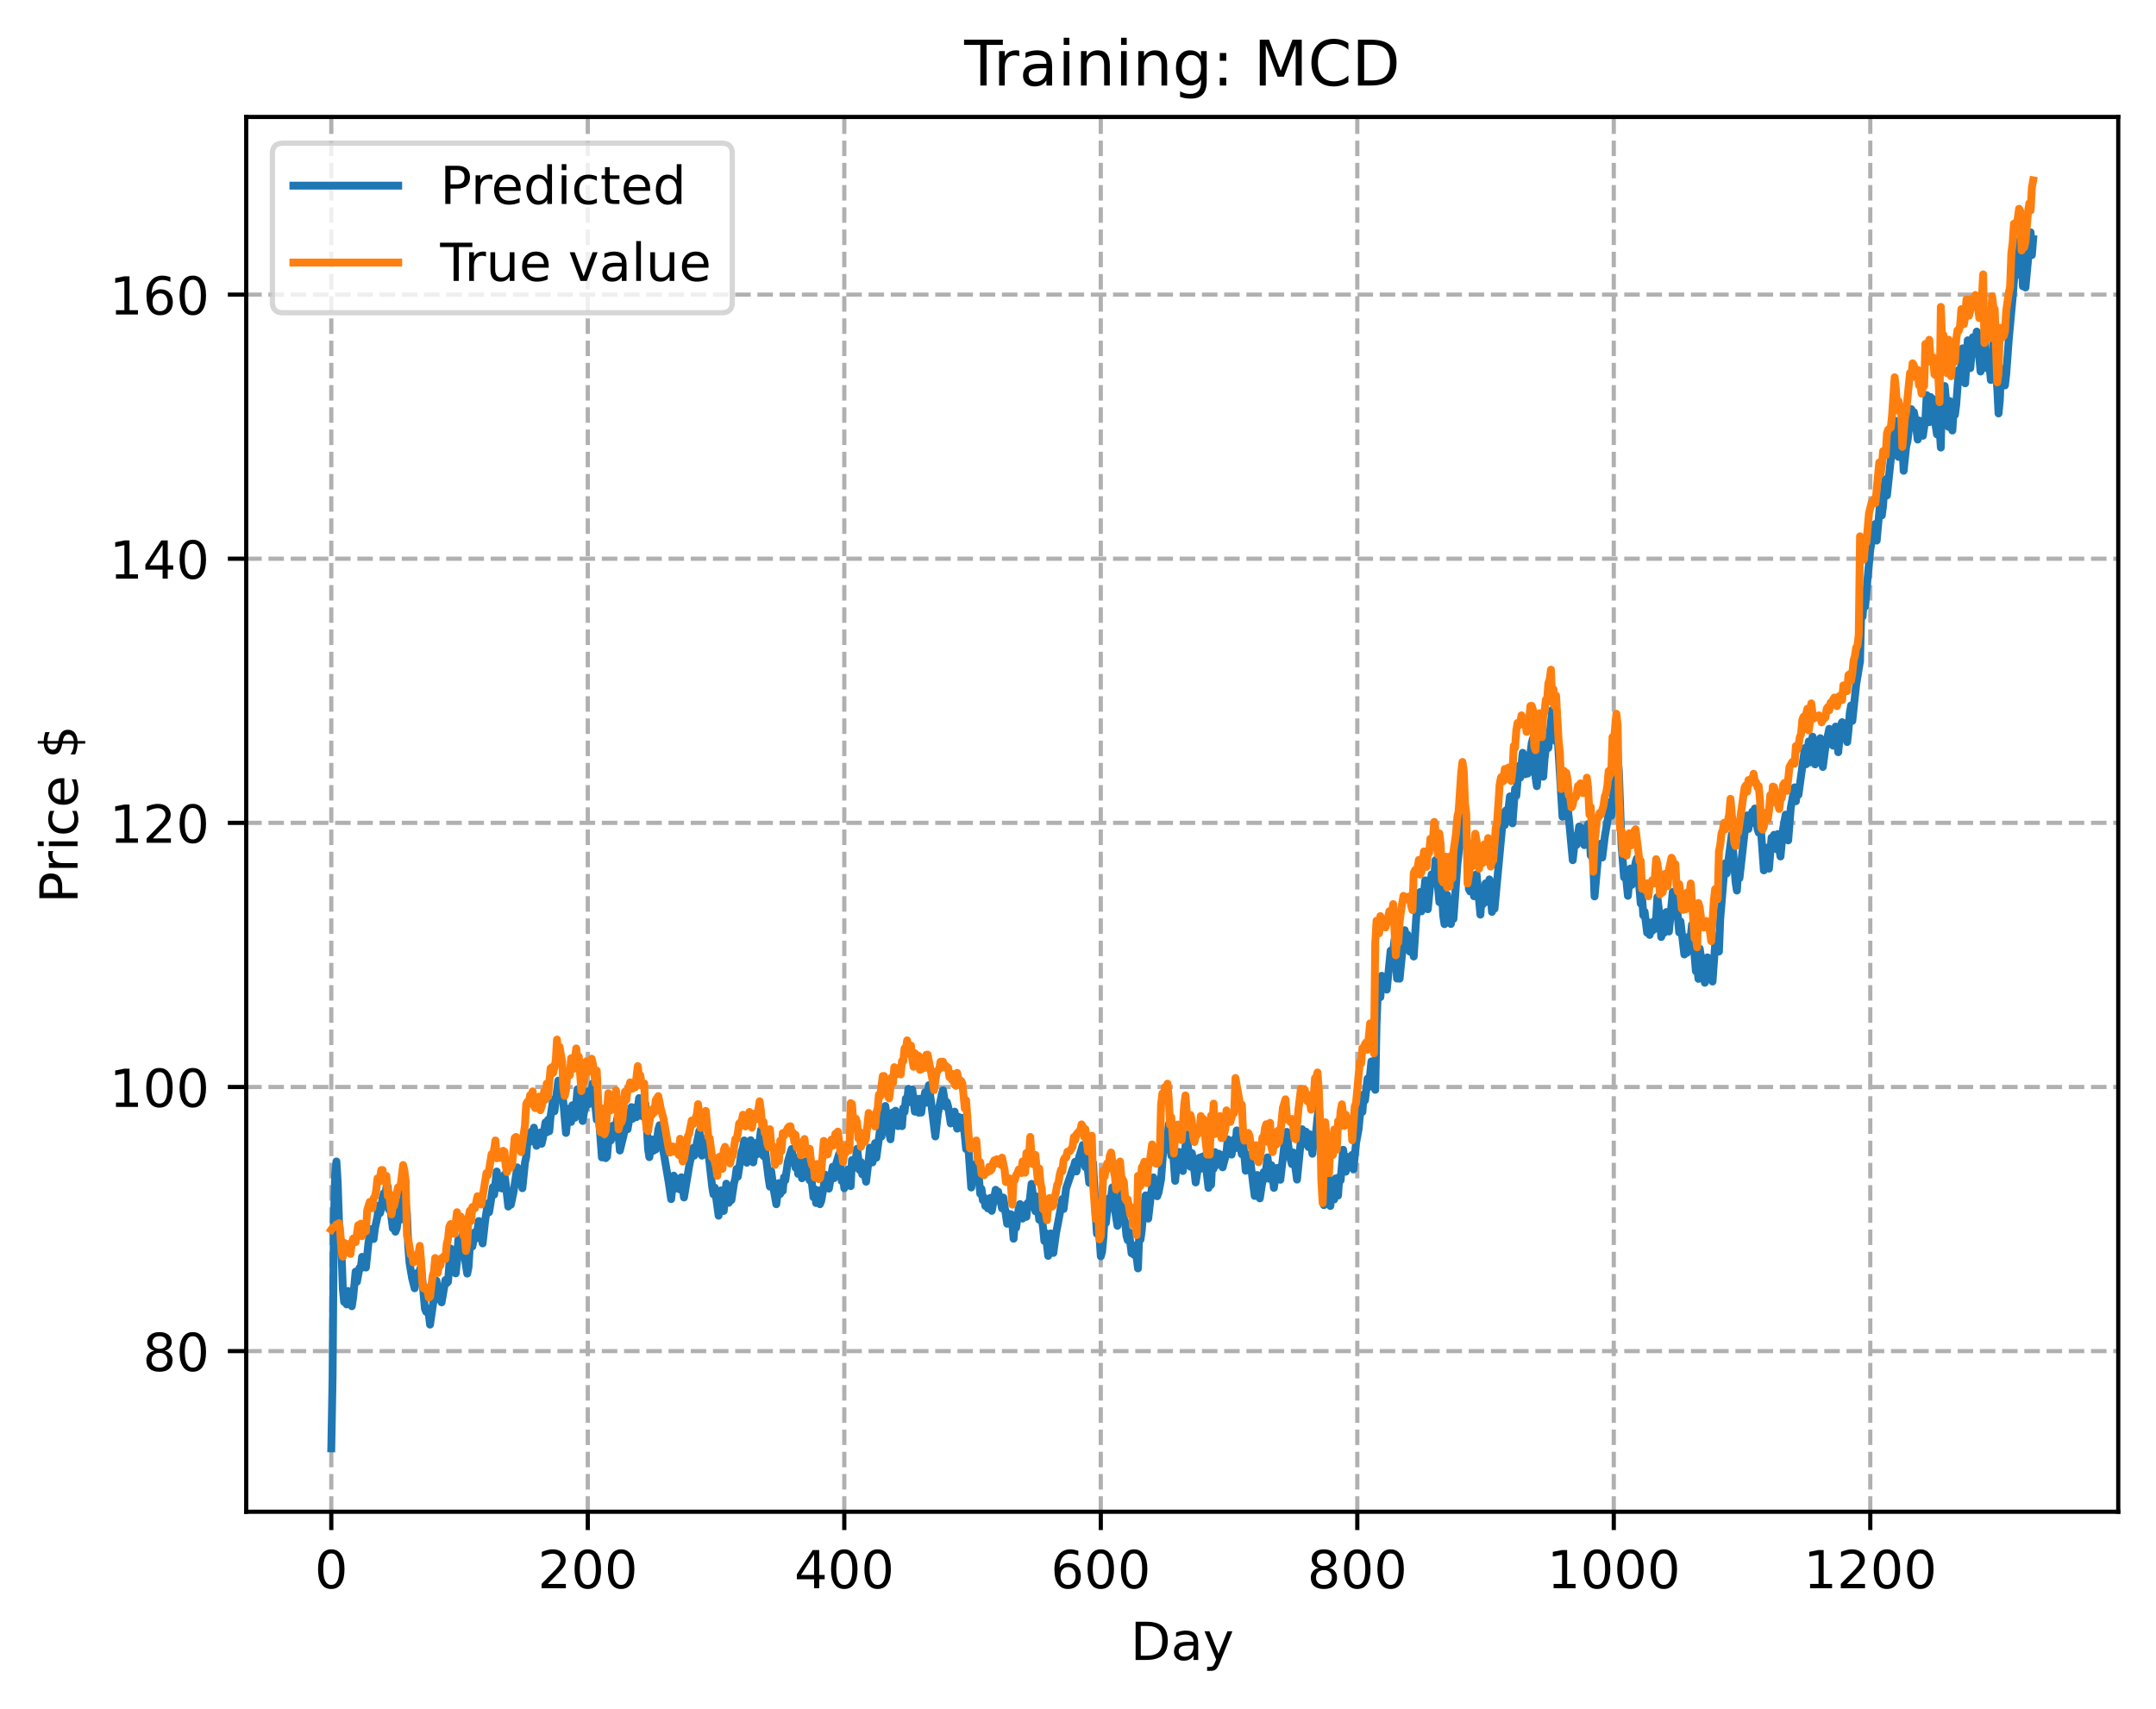 <?xml version="1.0" encoding="utf-8" standalone="no"?>
<!DOCTYPE svg PUBLIC "-//W3C//DTD SVG 1.1//EN"
  "http://www.w3.org/Graphics/SVG/1.1/DTD/svg11.dtd">
<!-- Created with matplotlib (https://matplotlib.org/) -->
<svg height="325.986pt" version="1.1" viewBox="0 0 411.286 325.986" width="411.286pt" xmlns="http://www.w3.org/2000/svg" xmlns:xlink="http://www.w3.org/1999/xlink">
 <defs>
  <style type="text/css">
*{stroke-linecap:butt;stroke-linejoin:round;}
  </style>
 </defs>
 <g id="figure_1">
  <g id="patch_1">
   <path d="M 0 325.986 
L 411.286 325.986 
L 411.286 0 
L 0 0 
z
" style="fill:#ffffff;"/>
  </g>
  <g id="axes_1">
   <g id="patch_2">
    <path d="M 46.966 288.43 
L 404.086 288.43 
L 404.086 22.318 
L 46.966 22.318 
z
" style="fill:#ffffff;"/>
   </g>
   <g id="matplotlib.axis_1">
    <g id="xtick_1">
     <g id="line2d_1">
      <path clip-path="url(#pae7ca97f11)" d="M 63.198 288.43 
L 63.198 22.318 
" style="fill:none;stroke:#b0b0b0;stroke-dasharray:2.96,1.28;stroke-dashoffset:0;stroke-width:0.8;"/>
     </g>
     <g id="line2d_2">
      <defs>
       <path d="M 0 0 
L 0 3.5 
" id="m105d735251" style="stroke:#000000;stroke-width:0.8;"/>
      </defs>
      <g>
       <use style="stroke:#000000;stroke-width:0.8;" x="63.198" xlink:href="#m105d735251" y="288.43"/>
      </g>
     </g>
     <g id="text_1">
      <!-- 0 -->
      <defs>
       <path d="M 31.781 66.406 
Q 24.172 66.406 20.328 58.906 
Q 16.5 51.422 16.5 36.375 
Q 16.5 21.391 20.328 13.891 
Q 24.172 6.391 31.781 6.391 
Q 39.453 6.391 43.281 13.891 
Q 47.125 21.391 47.125 36.375 
Q 47.125 51.422 43.281 58.906 
Q 39.453 66.406 31.781 66.406 
z
M 31.781 74.219 
Q 44.047 74.219 50.516 64.516 
Q 56.984 54.828 56.984 36.375 
Q 56.984 17.969 50.516 8.266 
Q 44.047 -1.422 31.781 -1.422 
Q 19.531 -1.422 13.062 8.266 
Q 6.594 17.969 6.594 36.375 
Q 6.594 54.828 13.062 64.516 
Q 19.531 74.219 31.781 74.219 
z
" id="DejaVuSans-48"/>
      </defs>
      <g transform="translate(60.017 303.029)scale(0.1 -0.1)">
       <use xlink:href="#DejaVuSans-48"/>
      </g>
     </g>
    </g>
    <g id="xtick_2">
     <g id="line2d_3">
      <path clip-path="url(#pae7ca97f11)" d="M 112.129 288.43 
L 112.129 22.318 
" style="fill:none;stroke:#b0b0b0;stroke-dasharray:2.96,1.28;stroke-dashoffset:0;stroke-width:0.8;"/>
     </g>
     <g id="line2d_4">
      <g>
       <use style="stroke:#000000;stroke-width:0.8;" x="112.129" xlink:href="#m105d735251" y="288.43"/>
      </g>
     </g>
     <g id="text_2">
      <!-- 200 -->
      <defs>
       <path d="M 19.188 8.297 
L 53.609 8.297 
L 53.609 0 
L 7.328 0 
L 7.328 8.297 
Q 12.938 14.109 22.625 23.891 
Q 32.328 33.688 34.812 36.531 
Q 39.547 41.844 41.422 45.531 
Q 43.312 49.219 43.312 52.781 
Q 43.312 58.594 39.234 62.25 
Q 35.156 65.922 28.609 65.922 
Q 23.969 65.922 18.812 64.312 
Q 13.672 62.703 7.812 59.422 
L 7.812 69.391 
Q 13.766 71.781 18.938 73 
Q 24.125 74.219 28.422 74.219 
Q 39.75 74.219 46.484 68.547 
Q 53.219 62.891 53.219 53.422 
Q 53.219 48.922 51.531 44.891 
Q 49.859 40.875 45.406 35.406 
Q 44.188 33.984 37.641 27.219 
Q 31.109 20.453 19.188 8.297 
z
" id="DejaVuSans-50"/>
      </defs>
      <g transform="translate(102.585 303.029)scale(0.1 -0.1)">
       <use xlink:href="#DejaVuSans-50"/>
       <use x="63.623" xlink:href="#DejaVuSans-48"/>
       <use x="127.246" xlink:href="#DejaVuSans-48"/>
      </g>
     </g>
    </g>
    <g id="xtick_3">
     <g id="line2d_5">
      <path clip-path="url(#pae7ca97f11)" d="M 161.06 288.43 
L 161.06 22.318 
" style="fill:none;stroke:#b0b0b0;stroke-dasharray:2.96,1.28;stroke-dashoffset:0;stroke-width:0.8;"/>
     </g>
     <g id="line2d_6">
      <g>
       <use style="stroke:#000000;stroke-width:0.8;" x="161.06" xlink:href="#m105d735251" y="288.43"/>
      </g>
     </g>
     <g id="text_3">
      <!-- 400 -->
      <defs>
       <path d="M 37.797 64.312 
L 12.891 25.391 
L 37.797 25.391 
z
M 35.203 72.906 
L 47.609 72.906 
L 47.609 25.391 
L 58.016 25.391 
L 58.016 17.188 
L 47.609 17.188 
L 47.609 0 
L 37.797 0 
L 37.797 17.188 
L 4.891 17.188 
L 4.891 26.703 
z
" id="DejaVuSans-52"/>
      </defs>
      <g transform="translate(151.516 303.029)scale(0.1 -0.1)">
       <use xlink:href="#DejaVuSans-52"/>
       <use x="63.623" xlink:href="#DejaVuSans-48"/>
       <use x="127.246" xlink:href="#DejaVuSans-48"/>
      </g>
     </g>
    </g>
    <g id="xtick_4">
     <g id="line2d_7">
      <path clip-path="url(#pae7ca97f11)" d="M 209.99 288.43 
L 209.99 22.318 
" style="fill:none;stroke:#b0b0b0;stroke-dasharray:2.96,1.28;stroke-dashoffset:0;stroke-width:0.8;"/>
     </g>
     <g id="line2d_8">
      <g>
       <use style="stroke:#000000;stroke-width:0.8;" x="209.99" xlink:href="#m105d735251" y="288.43"/>
      </g>
     </g>
     <g id="text_4">
      <!-- 600 -->
      <defs>
       <path d="M 33.016 40.375 
Q 26.375 40.375 22.484 35.828 
Q 18.609 31.297 18.609 23.391 
Q 18.609 15.531 22.484 10.953 
Q 26.375 6.391 33.016 6.391 
Q 39.656 6.391 43.531 10.953 
Q 47.406 15.531 47.406 23.391 
Q 47.406 31.297 43.531 35.828 
Q 39.656 40.375 33.016 40.375 
z
M 52.594 71.297 
L 52.594 62.312 
Q 48.875 64.062 45.094 64.984 
Q 41.312 65.922 37.594 65.922 
Q 27.828 65.922 22.672 59.328 
Q 17.531 52.734 16.797 39.406 
Q 19.672 43.656 24.016 45.922 
Q 28.375 48.188 33.594 48.188 
Q 44.578 48.188 50.953 41.516 
Q 57.328 34.859 57.328 23.391 
Q 57.328 12.156 50.688 5.359 
Q 44.047 -1.422 33.016 -1.422 
Q 20.359 -1.422 13.672 8.266 
Q 6.984 17.969 6.984 36.375 
Q 6.984 53.656 15.188 63.938 
Q 23.391 74.219 37.203 74.219 
Q 40.922 74.219 44.703 73.484 
Q 48.484 72.75 52.594 71.297 
z
" id="DejaVuSans-54"/>
      </defs>
      <g transform="translate(200.446 303.029)scale(0.1 -0.1)">
       <use xlink:href="#DejaVuSans-54"/>
       <use x="63.623" xlink:href="#DejaVuSans-48"/>
       <use x="127.246" xlink:href="#DejaVuSans-48"/>
      </g>
     </g>
    </g>
    <g id="xtick_5">
     <g id="line2d_9">
      <path clip-path="url(#pae7ca97f11)" d="M 258.921 288.43 
L 258.921 22.318 
" style="fill:none;stroke:#b0b0b0;stroke-dasharray:2.96,1.28;stroke-dashoffset:0;stroke-width:0.8;"/>
     </g>
     <g id="line2d_10">
      <g>
       <use style="stroke:#000000;stroke-width:0.8;" x="258.921" xlink:href="#m105d735251" y="288.43"/>
      </g>
     </g>
     <g id="text_5">
      <!-- 800 -->
      <defs>
       <path d="M 31.781 34.625 
Q 24.75 34.625 20.719 30.859 
Q 16.703 27.094 16.703 20.516 
Q 16.703 13.922 20.719 10.156 
Q 24.75 6.391 31.781 6.391 
Q 38.812 6.391 42.859 10.172 
Q 46.922 13.969 46.922 20.516 
Q 46.922 27.094 42.891 30.859 
Q 38.875 34.625 31.781 34.625 
z
M 21.922 38.812 
Q 15.578 40.375 12.031 44.719 
Q 8.5 49.078 8.5 55.328 
Q 8.5 64.062 14.719 69.141 
Q 20.953 74.219 31.781 74.219 
Q 42.672 74.219 48.875 69.141 
Q 55.078 64.062 55.078 55.328 
Q 55.078 49.078 51.531 44.719 
Q 48 40.375 41.703 38.812 
Q 48.828 37.156 52.797 32.312 
Q 56.781 27.484 56.781 20.516 
Q 56.781 9.906 50.312 4.234 
Q 43.844 -1.422 31.781 -1.422 
Q 19.734 -1.422 13.25 4.234 
Q 6.781 9.906 6.781 20.516 
Q 6.781 27.484 10.781 32.312 
Q 14.797 37.156 21.922 38.812 
z
M 18.312 54.391 
Q 18.312 48.734 21.844 45.562 
Q 25.391 42.391 31.781 42.391 
Q 38.141 42.391 41.719 45.562 
Q 45.312 48.734 45.312 54.391 
Q 45.312 60.062 41.719 63.234 
Q 38.141 66.406 31.781 66.406 
Q 25.391 66.406 21.844 63.234 
Q 18.312 60.062 18.312 54.391 
z
" id="DejaVuSans-56"/>
      </defs>
      <g transform="translate(249.377 303.029)scale(0.1 -0.1)">
       <use xlink:href="#DejaVuSans-56"/>
       <use x="63.623" xlink:href="#DejaVuSans-48"/>
       <use x="127.246" xlink:href="#DejaVuSans-48"/>
      </g>
     </g>
    </g>
    <g id="xtick_6">
     <g id="line2d_11">
      <path clip-path="url(#pae7ca97f11)" d="M 307.851 288.43 
L 307.851 22.318 
" style="fill:none;stroke:#b0b0b0;stroke-dasharray:2.96,1.28;stroke-dashoffset:0;stroke-width:0.8;"/>
     </g>
     <g id="line2d_12">
      <g>
       <use style="stroke:#000000;stroke-width:0.8;" x="307.851" xlink:href="#m105d735251" y="288.43"/>
      </g>
     </g>
     <g id="text_6">
      <!-- 1000 -->
      <defs>
       <path d="M 12.406 8.297 
L 28.516 8.297 
L 28.516 63.922 
L 10.984 60.406 
L 10.984 69.391 
L 28.422 72.906 
L 38.281 72.906 
L 38.281 8.297 
L 54.391 8.297 
L 54.391 0 
L 12.406 0 
z
" id="DejaVuSans-49"/>
      </defs>
      <g transform="translate(295.126 303.029)scale(0.1 -0.1)">
       <use xlink:href="#DejaVuSans-49"/>
       <use x="63.623" xlink:href="#DejaVuSans-48"/>
       <use x="127.246" xlink:href="#DejaVuSans-48"/>
       <use x="190.869" xlink:href="#DejaVuSans-48"/>
      </g>
     </g>
    </g>
    <g id="xtick_7">
     <g id="line2d_13">
      <path clip-path="url(#pae7ca97f11)" d="M 356.782 288.43 
L 356.782 22.318 
" style="fill:none;stroke:#b0b0b0;stroke-dasharray:2.96,1.28;stroke-dashoffset:0;stroke-width:0.8;"/>
     </g>
     <g id="line2d_14">
      <g>
       <use style="stroke:#000000;stroke-width:0.8;" x="356.782" xlink:href="#m105d735251" y="288.43"/>
      </g>
     </g>
     <g id="text_7">
      <!-- 1200 -->
      <g transform="translate(344.057 303.029)scale(0.1 -0.1)">
       <use xlink:href="#DejaVuSans-49"/>
       <use x="63.623" xlink:href="#DejaVuSans-50"/>
       <use x="127.246" xlink:href="#DejaVuSans-48"/>
       <use x="190.869" xlink:href="#DejaVuSans-48"/>
      </g>
     </g>
    </g>
    <g id="text_8">
     <!-- Day -->
     <defs>
      <path d="M 19.672 64.797 
L 19.672 8.109 
L 31.594 8.109 
Q 46.688 8.109 53.688 14.938 
Q 60.688 21.781 60.688 36.531 
Q 60.688 51.172 53.688 57.984 
Q 46.688 64.797 31.594 64.797 
z
M 9.812 72.906 
L 30.078 72.906 
Q 51.266 72.906 61.172 64.094 
Q 71.094 55.281 71.094 36.531 
Q 71.094 17.672 61.125 8.828 
Q 51.172 0 30.078 0 
L 9.812 0 
z
" id="DejaVuSans-68"/>
      <path d="M 34.281 27.484 
Q 23.391 27.484 19.188 25 
Q 14.984 22.516 14.984 16.5 
Q 14.984 11.719 18.141 8.906 
Q 21.297 6.109 26.703 6.109 
Q 34.188 6.109 38.703 11.406 
Q 43.219 16.703 43.219 25.484 
L 43.219 27.484 
z
M 52.203 31.203 
L 52.203 0 
L 43.219 0 
L 43.219 8.297 
Q 40.141 3.328 35.547 0.953 
Q 30.953 -1.422 24.312 -1.422 
Q 15.922 -1.422 10.953 3.297 
Q 6 8.016 6 15.922 
Q 6 25.141 12.172 29.828 
Q 18.359 34.516 30.609 34.516 
L 43.219 34.516 
L 43.219 35.406 
Q 43.219 41.609 39.141 45 
Q 35.062 48.391 27.688 48.391 
Q 23 48.391 18.547 47.266 
Q 14.109 46.141 10.016 43.891 
L 10.016 52.203 
Q 14.938 54.109 19.578 55.047 
Q 24.219 56 28.609 56 
Q 40.484 56 46.344 49.844 
Q 52.203 43.703 52.203 31.203 
z
" id="DejaVuSans-97"/>
      <path d="M 32.172 -5.078 
Q 28.375 -14.844 24.75 -17.812 
Q 21.141 -20.797 15.094 -20.797 
L 7.906 -20.797 
L 7.906 -13.281 
L 13.188 -13.281 
Q 16.891 -13.281 18.938 -11.516 
Q 21 -9.766 23.484 -3.219 
L 25.094 0.875 
L 2.984 54.688 
L 12.5 54.688 
L 29.594 11.922 
L 46.688 54.688 
L 56.203 54.688 
z
" id="DejaVuSans-121"/>
     </defs>
     <g transform="translate(215.652 316.707)scale(0.1 -0.1)">
      <use xlink:href="#DejaVuSans-68"/>
      <use x="77.002" xlink:href="#DejaVuSans-97"/>
      <use x="138.281" xlink:href="#DejaVuSans-121"/>
     </g>
    </g>
   </g>
   <g id="matplotlib.axis_2">
    <g id="ytick_1">
     <g id="line2d_15">
      <path clip-path="url(#pae7ca97f11)" d="M 46.966 257.783 
L 404.086 257.783 
" style="fill:none;stroke:#b0b0b0;stroke-dasharray:2.96,1.28;stroke-dashoffset:0;stroke-width:0.8;"/>
     </g>
     <g id="line2d_16">
      <defs>
       <path d="M 0 0 
L -3.5 0 
" id="m457576791e" style="stroke:#000000;stroke-width:0.8;"/>
      </defs>
      <g>
       <use style="stroke:#000000;stroke-width:0.8;" x="46.966" xlink:href="#m457576791e" y="257.783"/>
      </g>
     </g>
     <g id="text_9">
      <!-- 80 -->
      <g transform="translate(27.241 261.582)scale(0.1 -0.1)">
       <use xlink:href="#DejaVuSans-56"/>
       <use x="63.623" xlink:href="#DejaVuSans-48"/>
      </g>
     </g>
    </g>
    <g id="ytick_2">
     <g id="line2d_17">
      <path clip-path="url(#pae7ca97f11)" d="M 46.966 207.389 
L 404.086 207.389 
" style="fill:none;stroke:#b0b0b0;stroke-dasharray:2.96,1.28;stroke-dashoffset:0;stroke-width:0.8;"/>
     </g>
     <g id="line2d_18">
      <g>
       <use style="stroke:#000000;stroke-width:0.8;" x="46.966" xlink:href="#m457576791e" y="207.389"/>
      </g>
     </g>
     <g id="text_10">
      <!-- 100 -->
      <g transform="translate(20.878 211.189)scale(0.1 -0.1)">
       <use xlink:href="#DejaVuSans-49"/>
       <use x="63.623" xlink:href="#DejaVuSans-48"/>
       <use x="127.246" xlink:href="#DejaVuSans-48"/>
      </g>
     </g>
    </g>
    <g id="ytick_3">
     <g id="line2d_19">
      <path clip-path="url(#pae7ca97f11)" d="M 46.966 156.996 
L 404.086 156.996 
" style="fill:none;stroke:#b0b0b0;stroke-dasharray:2.96,1.28;stroke-dashoffset:0;stroke-width:0.8;"/>
     </g>
     <g id="line2d_20">
      <g>
       <use style="stroke:#000000;stroke-width:0.8;" x="46.966" xlink:href="#m457576791e" y="156.996"/>
      </g>
     </g>
     <g id="text_11">
      <!-- 120 -->
      <g transform="translate(20.878 160.795)scale(0.1 -0.1)">
       <use xlink:href="#DejaVuSans-49"/>
       <use x="63.623" xlink:href="#DejaVuSans-50"/>
       <use x="127.246" xlink:href="#DejaVuSans-48"/>
      </g>
     </g>
    </g>
    <g id="ytick_4">
     <g id="line2d_21">
      <path clip-path="url(#pae7ca97f11)" d="M 46.966 106.603 
L 404.086 106.603 
" style="fill:none;stroke:#b0b0b0;stroke-dasharray:2.96,1.28;stroke-dashoffset:0;stroke-width:0.8;"/>
     </g>
     <g id="line2d_22">
      <g>
       <use style="stroke:#000000;stroke-width:0.8;" x="46.966" xlink:href="#m457576791e" y="106.603"/>
      </g>
     </g>
     <g id="text_12">
      <!-- 140 -->
      <g transform="translate(20.878 110.402)scale(0.1 -0.1)">
       <use xlink:href="#DejaVuSans-49"/>
       <use x="63.623" xlink:href="#DejaVuSans-52"/>
       <use x="127.246" xlink:href="#DejaVuSans-48"/>
      </g>
     </g>
    </g>
    <g id="ytick_5">
     <g id="line2d_23">
      <path clip-path="url(#pae7ca97f11)" d="M 46.966 56.209 
L 404.086 56.209 
" style="fill:none;stroke:#b0b0b0;stroke-dasharray:2.96,1.28;stroke-dashoffset:0;stroke-width:0.8;"/>
     </g>
     <g id="line2d_24">
      <g>
       <use style="stroke:#000000;stroke-width:0.8;" x="46.966" xlink:href="#m457576791e" y="56.209"/>
      </g>
     </g>
     <g id="text_13">
      <!-- 160 -->
      <g transform="translate(20.878 60.008)scale(0.1 -0.1)">
       <use xlink:href="#DejaVuSans-49"/>
       <use x="63.623" xlink:href="#DejaVuSans-54"/>
       <use x="127.246" xlink:href="#DejaVuSans-48"/>
      </g>
     </g>
    </g>
    <g id="text_14">
     <!-- Price $ -->
     <defs>
      <path d="M 19.672 64.797 
L 19.672 37.406 
L 32.078 37.406 
Q 38.969 37.406 42.719 40.969 
Q 46.484 44.531 46.484 51.125 
Q 46.484 57.672 42.719 61.234 
Q 38.969 64.797 32.078 64.797 
z
M 9.812 72.906 
L 32.078 72.906 
Q 44.344 72.906 50.609 67.359 
Q 56.891 61.812 56.891 51.125 
Q 56.891 40.328 50.609 34.812 
Q 44.344 29.297 32.078 29.297 
L 19.672 29.297 
L 19.672 0 
L 9.812 0 
z
" id="DejaVuSans-80"/>
      <path d="M 41.109 46.297 
Q 39.594 47.172 37.812 47.578 
Q 36.031 48 33.891 48 
Q 26.266 48 22.188 43.047 
Q 18.109 38.094 18.109 28.812 
L 18.109 0 
L 9.078 0 
L 9.078 54.688 
L 18.109 54.688 
L 18.109 46.188 
Q 20.953 51.172 25.484 53.578 
Q 30.031 56 36.531 56 
Q 37.453 56 38.578 55.875 
Q 39.703 55.766 41.062 55.516 
z
" id="DejaVuSans-114"/>
      <path d="M 9.422 54.688 
L 18.406 54.688 
L 18.406 0 
L 9.422 0 
z
M 9.422 75.984 
L 18.406 75.984 
L 18.406 64.594 
L 9.422 64.594 
z
" id="DejaVuSans-105"/>
      <path d="M 48.781 52.594 
L 48.781 44.188 
Q 44.969 46.297 41.141 47.344 
Q 37.312 48.391 33.406 48.391 
Q 24.656 48.391 19.812 42.844 
Q 14.984 37.312 14.984 27.297 
Q 14.984 17.281 19.812 11.734 
Q 24.656 6.203 33.406 6.203 
Q 37.312 6.203 41.141 7.25 
Q 44.969 8.297 48.781 10.406 
L 48.781 2.094 
Q 45.016 0.344 40.984 -0.531 
Q 36.969 -1.422 32.422 -1.422 
Q 20.062 -1.422 12.781 6.344 
Q 5.516 14.109 5.516 27.297 
Q 5.516 40.672 12.859 48.328 
Q 20.219 56 33.016 56 
Q 37.156 56 41.109 55.141 
Q 45.062 54.297 48.781 52.594 
z
" id="DejaVuSans-99"/>
      <path d="M 56.203 29.594 
L 56.203 25.203 
L 14.891 25.203 
Q 15.484 15.922 20.484 11.062 
Q 25.484 6.203 34.422 6.203 
Q 39.594 6.203 44.453 7.469 
Q 49.312 8.734 54.109 11.281 
L 54.109 2.781 
Q 49.266 0.734 44.188 -0.344 
Q 39.109 -1.422 33.891 -1.422 
Q 20.797 -1.422 13.156 6.188 
Q 5.516 13.812 5.516 26.812 
Q 5.516 40.234 12.766 48.109 
Q 20.016 56 32.328 56 
Q 43.359 56 49.781 48.891 
Q 56.203 41.797 56.203 29.594 
z
M 47.219 32.234 
Q 47.125 39.594 43.094 43.984 
Q 39.062 48.391 32.422 48.391 
Q 24.906 48.391 20.391 44.141 
Q 15.875 39.891 15.188 32.172 
z
" id="DejaVuSans-101"/>
      <path id="DejaVuSans-32"/>
      <path d="M 33.797 -14.703 
L 28.906 -14.703 
L 28.859 0 
Q 23.734 0.094 18.609 1.188 
Q 13.484 2.297 8.297 4.5 
L 8.297 13.281 
Q 13.281 10.156 18.375 8.562 
Q 23.484 6.984 28.906 6.938 
L 28.906 29.203 
Q 18.109 30.953 13.203 35.156 
Q 8.297 39.359 8.297 46.688 
Q 8.297 54.641 13.625 59.219 
Q 18.953 63.812 28.906 64.5 
L 28.906 75.984 
L 33.797 75.984 
L 33.797 64.656 
Q 38.328 64.453 42.578 63.688 
Q 46.828 62.938 50.875 61.625 
L 50.875 53.078 
Q 46.828 55.125 42.547 56.25 
Q 38.281 57.375 33.797 57.562 
L 33.797 36.719 
Q 44.875 35.016 50.094 30.609 
Q 55.328 26.219 55.328 18.609 
Q 55.328 10.359 49.781 5.594 
Q 44.234 0.828 33.797 0.094 
z
M 28.906 37.594 
L 28.906 57.625 
Q 23.25 56.984 20.266 54.391 
Q 17.281 51.812 17.281 47.516 
Q 17.281 43.312 20.031 40.969 
Q 22.797 38.625 28.906 37.594 
z
M 33.797 28.219 
L 33.797 7.078 
Q 39.984 7.906 43.141 10.594 
Q 46.297 13.281 46.297 17.672 
Q 46.297 21.969 43.281 24.5 
Q 40.281 27.047 33.797 28.219 
z
" id="DejaVuSans-36"/>
     </defs>
     <g transform="translate(14.798 172.342)rotate(-90)scale(0.1 -0.1)">
      <use xlink:href="#DejaVuSans-80"/>
      <use x="58.553" xlink:href="#DejaVuSans-114"/>
      <use x="99.666" xlink:href="#DejaVuSans-105"/>
      <use x="127.449" xlink:href="#DejaVuSans-99"/>
      <use x="182.43" xlink:href="#DejaVuSans-101"/>
      <use x="243.953" xlink:href="#DejaVuSans-32"/>
      <use x="275.74" xlink:href="#DejaVuSans-36"/>
     </g>
    </g>
   </g>
   <g id="line2d_25">
    <path clip-path="url(#pae7ca97f11)" d="M 63.198 276.334 
L 63.443 262.95 
L 63.688 233.348 
L 63.932 224.155 
L 64.177 221.597 
L 64.422 225.636 
L 64.666 233 
L 65.156 239.155 
L 65.4 245.911 
L 65.645 248.401 
L 65.89 247.568 
L 66.134 248.877 
L 66.379 246.308 
L 66.623 248.101 
L 66.868 248.419 
L 67.113 249.223 
L 67.357 247.639 
L 67.847 242.616 
L 68.091 244.555 
L 68.581 241.91 
L 68.825 242.021 
L 69.07 239.8 
L 69.315 241.728 
L 69.559 240.038 
L 69.804 241.849 
L 70.293 237.068 
L 70.783 234.506 
L 71.272 236.397 
L 71.517 234.375 
L 72.006 232.111 
L 72.251 230.014 
L 72.495 231.459 
L 72.74 230.571 
L 72.984 228.639 
L 73.229 227.653 
L 73.474 228.54 
L 73.718 226.502 
L 73.963 226.404 
L 74.208 230.775 
L 74.452 230.488 
L 74.942 234.362 
L 75.186 233.359 
L 75.431 235.003 
L 75.676 234.38 
L 75.92 232.719 
L 76.165 229.409 
L 76.41 232.703 
L 77.144 227.388 
L 77.633 231.634 
L 77.878 237.802 
L 78.122 240.982 
L 78.611 243.856 
L 79.101 245.795 
L 79.345 243.74 
L 79.59 242.862 
L 79.835 243.324 
L 80.324 241.527 
L 81.058 249.698 
L 81.303 250.294 
L 81.547 249.678 
L 81.792 250.752 
L 82.037 252.731 
L 83.26 244.354 
L 83.749 247.931 
L 83.994 246.629 
L 84.239 248.482 
L 84.972 244.211 
L 85.217 244.813 
L 85.462 244.575 
L 85.951 238.197 
L 86.196 238.973 
L 86.44 238.917 
L 86.685 241.97 
L 86.93 242.957 
L 87.174 240.724 
L 87.419 236.554 
L 87.664 237.901 
L 87.908 238.508 
L 88.153 235.762 
L 88.642 239.896 
L 89.132 243.001 
L 89.376 241.765 
L 89.621 237.92 
L 89.866 235.921 
L 90.11 237.833 
L 90.599 235.091 
L 90.844 236.296 
L 91.333 232.959 
L 92.067 237.237 
L 92.557 232.813 
L 93.046 229.601 
L 93.291 231.294 
L 93.535 229.858 
L 94.025 226.487 
L 94.269 227.918 
L 94.759 223.515 
L 95.003 226.634 
L 95.248 225.047 
L 95.493 224.692 
L 95.737 226.76 
L 96.227 224.123 
L 96.471 225.828 
L 96.96 230.206 
L 97.205 228.638 
L 97.45 229.857 
L 97.939 227.571 
L 98.673 222.723 
L 98.918 224.721 
L 99.162 223.522 
L 99.652 226.709 
L 100.141 221.86 
L 100.386 220.717 
L 100.63 217.639 
L 100.875 216.907 
L 101.12 217.842 
L 101.364 215.905 
L 101.609 216.899 
L 101.854 215.142 
L 102.343 218.62 
L 102.587 216.284 
L 102.832 217.77 
L 103.077 216.063 
L 103.321 218.229 
L 103.566 217.175 
L 104.055 214.154 
L 104.3 216.053 
L 104.545 213.642 
L 104.789 215.827 
L 105.034 212.954 
L 105.523 209.778 
L 105.768 212.028 
L 106.502 206.173 
L 106.747 208.508 
L 106.991 206.32 
L 107.481 210.493 
L 107.97 216.161 
L 108.459 211.537 
L 108.948 214.058 
L 109.193 210.864 
L 109.438 211.69 
L 109.682 213.262 
L 110.172 207.801 
L 110.416 209.784 
L 110.661 208.748 
L 111.15 213.885 
L 111.395 212.261 
L 111.64 211.383 
L 112.129 208.223 
L 112.374 210.662 
L 113.108 206.665 
L 113.842 213.639 
L 114.086 210.972 
L 114.82 220.832 
L 115.065 219.005 
L 115.309 219.113 
L 115.554 220.966 
L 115.799 220.7 
L 116.288 214.926 
L 116.533 217.587 
L 117.022 214.721 
L 117.267 216.925 
L 117.756 213.328 
L 118.245 219.515 
L 118.979 216.503 
L 119.469 213.229 
L 119.713 215.457 
L 120.447 211.225 
L 120.692 213.456 
L 121.181 211.286 
L 121.426 213.138 
L 121.915 209.505 
L 122.16 211.613 
L 122.404 210.508 
L 122.649 213.043 
L 123.138 210.66 
L 123.628 219.218 
L 123.872 220.785 
L 124.362 217.392 
L 124.606 219.592 
L 124.851 217.515 
L 125.096 219.319 
L 125.585 215.486 
L 125.83 214.674 
L 126.319 218.261 
L 127.542 225.443 
L 128.031 228.787 
L 128.521 224.303 
L 128.765 226.386 
L 129.01 224.806 
L 129.255 226.791 
L 129.499 225.155 
L 129.744 226.966 
L 129.989 224.616 
L 130.478 228.471 
L 131.457 222.516 
L 132.191 219.034 
L 132.435 220.496 
L 133.414 215.745 
L 133.903 220.491 
L 134.392 217.282 
L 134.637 219.292 
L 134.882 217.601 
L 135.86 226.462 
L 136.105 227.88 
L 136.35 226.581 
L 137.084 231.95 
L 137.573 227.105 
L 138.062 231.049 
L 138.551 225.834 
L 138.796 227.223 
L 139.041 229.485 
L 139.285 227.097 
L 139.53 228.973 
L 140.019 225.766 
L 140.264 224.86 
L 140.509 223.027 
L 140.753 224.506 
L 141.487 219.717 
L 141.732 218.99 
L 141.977 217.587 
L 142.466 221.846 
L 143.2 217.546 
L 143.689 221.781 
L 144.178 218.072 
L 144.423 220.226 
L 144.912 217.598 
L 145.157 215.604 
L 145.646 220.577 
L 145.891 219.005 
L 146.625 224.894 
L 146.87 226.403 
L 147.114 223.421 
L 147.604 226.998 
L 148.093 229.765 
L 148.582 225.727 
L 148.827 227.815 
L 149.072 225.935 
L 149.316 227.234 
L 149.561 224.602 
L 149.806 225.193 
L 150.295 221.652 
L 150.784 219.964 
L 151.029 219.222 
L 151.273 221.839 
L 151.518 220.738 
L 151.763 222.805 
L 152.007 221.142 
L 152.252 223.969 
L 152.741 221.699 
L 152.986 224.811 
L 153.231 223.36 
L 153.475 222.773 
L 153.72 221.541 
L 153.965 224.546 
L 154.209 223.666 
L 154.454 225.207 
L 154.699 224.15 
L 155.188 228.441 
L 155.433 226.898 
L 155.677 229.531 
L 156.166 227.131 
L 156.411 229.757 
L 156.656 229.154 
L 157.145 226.337 
L 157.39 224.11 
L 157.634 226.643 
L 157.879 225.253 
L 158.124 226.786 
L 158.858 222.593 
L 159.102 224.797 
L 159.347 223.82 
L 159.592 221.74 
L 160.081 220.169 
L 160.57 225.344 
L 160.815 224.221 
L 161.06 226.72 
L 161.304 224.436 
L 161.549 224.45 
L 161.794 223.111 
L 162.283 226.312 
L 162.527 221.325 
L 162.772 221.455 
L 163.017 222.794 
L 163.506 219.18 
L 163.995 223.244 
L 164.24 221.714 
L 164.485 224.057 
L 164.729 222.439 
L 165.219 225.465 
L 165.708 221.347 
L 165.953 218.961 
L 166.442 221.785 
L 166.931 218.105 
L 167.176 220.889 
L 167.91 215.35 
L 168.154 216.855 
L 168.644 211.936 
L 168.888 211.012 
L 169.622 216.152 
L 169.867 217.376 
L 170.356 212.219 
L 170.601 214.573 
L 170.846 211.917 
L 171.335 214.861 
L 171.58 212.667 
L 171.824 213.523 
L 172.069 214.864 
L 172.314 211.402 
L 172.558 212.154 
L 172.803 209.599 
L 173.048 210.045 
L 173.292 207.731 
L 173.782 210.323 
L 174.026 207.872 
L 174.515 212.098 
L 174.76 209.593 
L 175.005 210.398 
L 175.249 212.304 
L 175.494 209.634 
L 175.739 212.283 
L 175.983 210.226 
L 176.228 209.854 
L 176.473 208.397 
L 176.717 210.394 
L 177.207 207.038 
L 178.185 214.936 
L 178.43 216.831 
L 178.919 212.431 
L 179.653 208.846 
L 179.898 208.019 
L 180.387 211.133 
L 180.632 210.285 
L 180.876 211.175 
L 181.366 214.348 
L 181.61 212.744 
L 181.855 213.794 
L 182.1 212.088 
L 182.589 215.341 
L 182.834 213.077 
L 183.323 215.211 
L 183.568 213.281 
L 183.812 214.265 
L 184.302 219.239 
L 184.546 217.246 
L 184.791 219.821 
L 185.28 226.572 
L 185.77 223.087 
L 186.014 222.7 
L 186.259 222.006 
L 186.503 221.773 
L 186.993 227.76 
L 187.237 226.834 
L 187.482 228.987 
L 187.727 228.453 
L 187.971 230.113 
L 188.216 228.934 
L 188.461 230.565 
L 188.705 229.992 
L 188.95 228.539 
L 189.195 231.025 
L 189.929 226.999 
L 190.173 228.93 
L 190.418 227.35 
L 190.663 228.805 
L 190.907 229.38 
L 191.152 230.55 
L 191.397 228.484 
L 192.13 233.489 
L 192.375 231.557 
L 192.62 233.009 
L 192.864 231.671 
L 193.109 233.566 
L 193.354 236.345 
L 193.598 233.347 
L 193.843 234.242 
L 194.332 230.562 
L 194.577 229.73 
L 195.066 232.503 
L 195.311 230.035 
L 195.8 232.16 
L 196.045 229.523 
L 196.29 230.357 
L 196.779 225.876 
L 197.268 229.816 
L 197.513 231.1 
L 197.758 228.282 
L 198.247 232.726 
L 198.491 230.196 
L 198.981 234.317 
L 199.225 236.778 
L 199.47 235.242 
L 199.959 239.615 
L 200.449 235.333 
L 200.938 239.059 
L 201.427 235.44 
L 202.161 231.601 
L 202.651 228.767 
L 202.895 230.671 
L 203.385 226.702 
L 204.608 223.101 
L 204.852 222.542 
L 205.097 221.658 
L 205.342 223.516 
L 205.831 220.853 
L 206.565 218.448 
L 207.054 222.696 
L 207.299 221.156 
L 207.788 225.675 
L 208.522 221.893 
L 209.012 231.747 
L 209.256 235.392 
L 209.501 234.228 
L 209.746 236.042 
L 209.99 239.7 
L 210.235 238.845 
L 210.479 236.285 
L 210.724 232.277 
L 210.969 233.335 
L 211.458 228.688 
L 211.703 230.445 
L 212.192 226.54 
L 212.681 230.825 
L 213.171 233.881 
L 213.905 227.698 
L 214.149 230.876 
L 214.394 232.535 
L 214.639 233.113 
L 214.883 235.742 
L 215.128 236.625 
L 215.373 235.055 
L 215.862 239.114 
L 216.106 237.563 
L 216.351 239.435 
L 216.596 237.895 
L 217.085 242.006 
L 217.33 235.308 
L 217.574 236.491 
L 217.819 234.619 
L 218.064 231.467 
L 218.553 228.067 
L 218.798 229.768 
L 219.042 232.505 
L 219.532 228.174 
L 220.021 224.636 
L 220.266 227.576 
L 220.51 226.467 
L 220.755 228.237 
L 221 227.558 
L 221.489 225.015 
L 221.978 218.482 
L 222.223 219.476 
L 222.467 216.637 
L 222.712 217.394 
L 222.957 214.481 
L 223.446 220.482 
L 223.691 218.61 
L 224.18 225.303 
L 224.425 222.493 
L 224.914 219.781 
L 225.159 222.475 
L 225.403 221.181 
L 225.648 223.422 
L 226.382 216.437 
L 226.871 221.252 
L 227.116 222.62 
L 227.361 219.994 
L 227.605 221.207 
L 228.094 225.609 
L 228.828 220.875 
L 229.073 222.978 
L 229.318 220.699 
L 229.562 222.187 
L 229.807 220.499 
L 230.541 226.646 
L 230.786 223.932 
L 231.03 226.054 
L 231.275 221.383 
L 231.52 222.985 
L 231.764 219.814 
L 232.009 222.336 
L 232.498 220.115 
L 232.743 222.204 
L 232.988 220.349 
L 233.232 222.719 
L 233.966 219.934 
L 234.211 217.377 
L 234.455 219.919 
L 234.7 218.669 
L 234.945 220.297 
L 235.434 217.392 
L 235.679 219.065 
L 235.923 215.671 
L 236.168 216.186 
L 236.657 219.013 
L 236.902 220.234 
L 237.147 217.872 
L 237.636 223.374 
L 238.125 220.886 
L 238.37 220.237 
L 239.104 226.281 
L 239.349 228.184 
L 239.838 224.186 
L 240.327 228.649 
L 240.816 225.472 
L 241.061 223.626 
L 241.306 224.96 
L 241.795 220.811 
L 242.284 224.947 
L 242.529 222.294 
L 243.018 226.649 
L 243.508 222.866 
L 243.752 224.9 
L 243.997 222.768 
L 244.242 225.094 
L 245.22 216.685 
L 245.465 215.952 
L 245.954 220.273 
L 246.443 222.099 
L 246.688 219.878 
L 246.933 221.422 
L 247.422 225.064 
L 248.156 217.622 
L 248.401 215.45 
L 248.89 218.276 
L 249.135 215.929 
L 249.379 217.072 
L 249.624 218.866 
L 249.869 216.419 
L 250.358 220.134 
L 250.603 217.448 
L 250.847 218.215 
L 251.337 213.105 
L 251.581 211.422 
L 252.07 218.388 
L 252.315 226.62 
L 252.56 229.937 
L 253.049 222.305 
L 253.538 226.954 
L 253.783 230.098 
L 254.028 226.012 
L 254.272 226.341 
L 254.517 228.852 
L 254.762 224.838 
L 255.251 228.115 
L 255.496 224.528 
L 255.74 225.221 
L 256.23 219.366 
L 256.719 223.553 
L 256.964 220.701 
L 257.208 222.446 
L 257.453 220.766 
L 257.697 222.279 
L 257.942 220.333 
L 258.187 223.124 
L 258.676 218.141 
L 259.165 215.481 
L 259.655 210.491 
L 259.899 212.143 
L 260.144 208.801 
L 260.389 209.951 
L 260.878 205.787 
L 261.123 207.398 
L 261.612 202.515 
L 262.346 207.939 
L 262.591 195.498 
L 262.835 189.345 
L 263.325 190.246 
L 263.569 186.174 
L 263.814 186.578 
L 264.058 187.589 
L 264.303 188.062 
L 264.548 188.811 
L 265.282 181.377 
L 265.526 183.56 
L 266.016 179.33 
L 266.505 186.707 
L 266.75 185.14 
L 266.994 186.731 
L 267.728 179.394 
L 267.973 177.481 
L 268.218 179.644 
L 268.462 178.287 
L 268.952 181.571 
L 269.196 179.148 
L 269.685 182.499 
L 270.175 174.913 
L 270.419 172.932 
L 270.664 172.099 
L 270.909 170.193 
L 271.153 173.883 
L 271.398 172.763 
L 271.887 167.96 
L 272.132 170.055 
L 272.377 173.476 
L 272.866 168.441 
L 273.111 166.811 
L 273.355 168.569 
L 273.6 167.341 
L 273.845 164.1 
L 274.579 172.134 
L 274.823 168.467 
L 275.068 170.497 
L 275.313 174.725 
L 275.557 176.329 
L 276.046 170.711 
L 276.291 174.855 
L 276.536 172.946 
L 276.78 176.292 
L 277.025 172.654 
L 277.27 175.338 
L 278.004 165.131 
L 279.227 153.617 
L 279.472 156.147 
L 279.961 162.871 
L 280.206 169.619 
L 280.45 170.086 
L 280.94 166.993 
L 281.184 170.998 
L 281.673 166.794 
L 282.407 174.51 
L 282.652 170.877 
L 282.897 172.506 
L 283.141 171.613 
L 283.386 168.538 
L 283.631 172.081 
L 283.875 170.91 
L 284.12 167.787 
L 284.365 170.174 
L 284.609 173.988 
L 284.854 172.152 
L 285.099 173.381 
L 286.811 155.053 
L 287.056 157.414 
L 287.301 154.605 
L 287.545 156.233 
L 288.034 151.943 
L 288.279 155.299 
L 288.524 157.091 
L 289.013 150.492 
L 289.258 151.84 
L 289.747 146.127 
L 289.992 148.383 
L 290.481 143.63 
L 290.97 147.724 
L 291.215 145.54 
L 291.46 147.588 
L 292.194 141.787 
L 292.438 140.885 
L 292.683 143.037 
L 292.928 148.327 
L 293.172 149.999 
L 293.906 141.988 
L 294.395 148.182 
L 294.64 144.867 
L 295.129 140.669 
L 295.374 142.701 
L 296.108 135.451 
L 296.353 139.816 
L 296.597 138.129 
L 296.842 141.459 
L 297.087 139.735 
L 298.065 155.842 
L 298.555 152.487 
L 298.799 155.813 
L 299.044 154.12 
L 299.289 156.211 
L 299.778 161.538 
L 300.022 164.124 
L 300.512 159.516 
L 300.756 161.208 
L 301.246 157.69 
L 301.49 160.099 
L 301.735 157.989 
L 302.224 161.243 
L 302.469 159.081 
L 302.714 160.751 
L 302.958 157.224 
L 303.203 158.952 
L 303.448 163.212 
L 303.692 161.011 
L 303.937 164.804 
L 304.182 171.035 
L 304.916 162.781 
L 305.405 160.953 
L 305.649 163.611 
L 306.139 159.63 
L 306.628 156.738 
L 306.873 155.326 
L 307.117 153.036 
L 307.362 155.661 
L 307.607 153.831 
L 307.851 149.555 
L 308.096 151.102 
L 308.585 144.518 
L 308.83 147.376 
L 309.319 161.155 
L 309.809 167.393 
L 310.053 166.007 
L 310.543 170.918 
L 311.032 165.709 
L 311.277 168.837 
L 311.766 166.335 
L 312.01 164.545 
L 312.255 163.784 
L 312.989 172.391 
L 313.234 170.939 
L 313.478 174.644 
L 313.723 173.947 
L 314.212 177.967 
L 314.457 175.962 
L 314.702 178.378 
L 314.946 176.225 
L 315.191 177.609 
L 315.436 175.834 
L 315.68 177.243 
L 315.925 175.203 
L 316.17 171.163 
L 316.659 175.442 
L 316.904 178.78 
L 317.148 175.519 
L 317.393 178.038 
L 317.882 174.011 
L 318.127 176.703 
L 318.371 177.725 
L 319.105 170.165 
L 319.595 174.761 
L 319.839 172.349 
L 320.329 177.907 
L 320.573 175.801 
L 321.307 182.108 
L 321.552 179.979 
L 321.797 181.803 
L 322.041 178.778 
L 322.286 180.808 
L 322.775 176.407 
L 323.509 185.296 
L 323.754 184.04 
L 323.998 186.764 
L 324.243 180.989 
L 325.222 187.505 
L 325.711 182.658 
L 325.956 184.523 
L 326.2 183.34 
L 326.69 187.273 
L 327.179 180.304 
L 327.424 178.632 
L 327.913 181.55 
L 328.158 175.313 
L 328.892 166.504 
L 329.136 164.7 
L 329.381 166.674 
L 330.359 159.211 
L 331.093 168.396 
L 331.338 169.915 
L 331.583 166.037 
L 331.827 167.559 
L 332.806 158.87 
L 333.295 155.56 
L 333.54 158.158 
L 333.785 155.75 
L 334.029 157.112 
L 334.274 154.865 
L 334.519 156.484 
L 334.763 154.261 
L 335.252 158.05 
L 335.497 158.868 
L 335.742 156.542 
L 335.986 159.261 
L 336.476 166.065 
L 336.965 161.733 
L 337.454 165.736 
L 337.944 159.818 
L 338.188 161.902 
L 338.433 159.272 
L 338.678 160.162 
L 338.922 162.038 
L 339.167 159.126 
L 339.412 161.994 
L 339.656 163.413 
L 340.146 158.168 
L 340.635 155.429 
L 341.124 160.341 
L 341.613 154.107 
L 342.347 150.219 
L 342.592 152.874 
L 342.837 150.487 
L 343.081 151.638 
L 344.305 142.721 
L 344.549 145.822 
L 345.039 141.452 
L 345.283 145.455 
L 345.528 144.035 
L 345.773 140.547 
L 346.262 145.836 
L 346.751 142.009 
L 347.24 140.841 
L 347.73 146.329 
L 348.219 142.594 
L 348.953 139.057 
L 349.198 141.979 
L 349.442 140.851 
L 349.687 142.264 
L 350.176 138.626 
L 350.666 143.515 
L 351.155 138.419 
L 351.4 137.788 
L 351.644 140.685 
L 351.889 137.984 
L 352.378 141.574 
L 352.623 139.344 
L 352.868 136.037 
L 353.112 134.592 
L 353.357 137.544 
L 354.091 130.606 
L 354.825 126.187 
L 355.069 116.267 
L 355.314 117.642 
L 355.559 114.193 
L 355.803 115.709 
L 356.293 110.121 
L 356.782 104.854 
L 357.516 100.699 
L 357.761 99.955 
L 358.005 103.135 
L 358.739 95.045 
L 358.984 98.336 
L 359.228 96.442 
L 359.473 92.674 
L 359.718 91.44 
L 359.962 94.532 
L 360.696 87.629 
L 360.941 86.681 
L 361.675 80.309 
L 361.92 82.959 
L 362.164 87.17 
L 362.409 84.712 
L 362.654 86.576 
L 362.898 84.538 
L 363.143 89.828 
L 363.632 85.162 
L 363.877 84.161 
L 364.611 78.07 
L 364.856 80.985 
L 365.1 78.624 
L 365.345 79.967 
L 365.834 83.87 
L 366.079 80.227 
L 366.323 82.413 
L 366.568 80.933 
L 366.813 83.15 
L 367.302 79.879 
L 367.547 75.378 
L 368.036 80.557 
L 368.281 75.746 
L 368.525 78.54 
L 368.77 76.145 
L 369.015 78.027 
L 369.259 81.285 
L 369.504 82.884 
L 369.749 79.653 
L 369.993 81.641 
L 370.238 85.396 
L 370.483 73.614 
L 370.727 76.708 
L 370.972 73.644 
L 371.706 81.441 
L 371.95 76.525 
L 372.44 82.14 
L 372.684 78.243 
L 372.929 79.152 
L 373.174 77.263 
L 373.663 70.565 
L 373.908 72.642 
L 374.397 66.458 
L 374.886 73.137 
L 375.376 64.928 
L 375.865 70.241 
L 376.354 64.343 
L 376.599 66.796 
L 376.844 65.748 
L 377.088 63.262 
L 377.822 70.887 
L 378.067 66.303 
L 378.311 67.549 
L 378.556 63.241 
L 378.801 70.215 
L 379.045 69.128 
L 379.29 67.331 
L 379.779 72.508 
L 380.024 69.711 
L 380.269 64.914 
L 381.003 74.026 
L 381.247 78.885 
L 381.492 76.413 
L 381.737 70.329 
L 381.981 72.926 
L 382.226 71.269 
L 382.471 73.536 
L 382.715 71.399 
L 383.204 64.678 
L 383.938 56.785 
L 384.428 50.5 
L 384.672 52.501 
L 385.406 45.577 
L 385.651 48.536 
L 385.896 54.625 
L 386.14 51.665 
L 386.385 54.85 
L 387.364 44.321 
L 387.608 48.668 
L 387.853 45.63 
L 387.853 45.63 
" style="fill:none;stroke:#1f77b4;stroke-linecap:square;stroke-width:1.5;"/>
   </g>
   <g id="line2d_26">
    <path clip-path="url(#pae7ca97f11)" d="M 63.198 234.627 
L 63.443 234.274 
L 63.932 234.022 
L 64.177 233.619 
L 64.422 233.619 
L 64.666 233.367 
L 64.911 235.081 
L 65.156 238.81 
L 65.4 239.767 
L 65.645 237.122 
L 65.89 237.877 
L 66.134 237.323 
L 66.623 238.986 
L 66.868 239.238 
L 67.113 237.197 
L 67.357 236.315 
L 67.602 236.24 
L 67.847 236.996 
L 68.336 233.745 
L 68.581 234.753 
L 68.825 233.468 
L 69.07 235.862 
L 69.315 233.871 
L 69.559 234.98 
L 69.804 234.955 
L 70.049 230.898 
L 70.538 229.311 
L 70.783 229.563 
L 71.027 230.52 
L 71.272 228.63 
L 71.517 228.303 
L 71.761 227.194 
L 72.006 224.826 
L 72.251 225.455 
L 72.495 224.649 
L 72.74 223.238 
L 72.984 223.238 
L 73.229 225.38 
L 73.474 224.523 
L 73.718 224.347 
L 73.963 228.177 
L 74.208 227.572 
L 74.697 231.704 
L 74.942 229.991 
L 75.186 230.066 
L 75.92 226.539 
L 76.165 226.64 
L 76.41 226.262 
L 76.899 222.281 
L 77.144 223.314 
L 77.388 225.38 
L 77.633 235.811 
L 77.878 236.492 
L 78.367 239.44 
L 78.611 239.314 
L 78.856 240.876 
L 79.101 240.649 
L 79.345 240.649 
L 79.59 240.498 
L 80.079 237.701 
L 80.324 240.498 
L 80.569 244.857 
L 80.813 245.84 
L 81.058 245.487 
L 81.303 246.092 
L 81.547 246.142 
L 81.792 247.578 
L 82.037 247.402 
L 82.526 243.471 
L 82.771 242.64 
L 83.015 240.019 
L 83.26 242.06 
L 83.505 242.866 
L 83.749 241.355 
L 83.994 241.43 
L 84.239 240.044 
L 84.483 239.994 
L 84.728 239.641 
L 84.972 240.221 
L 85.217 237.399 
L 85.462 236.416 
L 85.706 234.073 
L 85.951 233.544 
L 86.196 234.325 
L 86.44 234.677 
L 86.685 235.408 
L 87.174 231.276 
L 87.419 233.317 
L 87.664 232.485 
L 87.908 232.133 
L 88.398 235.761 
L 88.642 235.811 
L 88.887 238.684 
L 89.132 237.096 
L 89.376 232.284 
L 89.621 230.999 
L 89.866 232.964 
L 90.11 230.293 
L 90.355 230.218 
L 90.599 230.545 
L 91.089 228.227 
L 91.333 228.731 
L 91.578 228.781 
L 91.823 229.815 
L 92.801 223.818 
L 93.046 224.246 
L 93.291 223.213 
L 93.78 220.189 
L 94.025 220.819 
L 94.514 217.594 
L 94.759 220.996 
L 95.003 220.215 
L 95.248 219.811 
L 95.493 220.92 
L 95.982 219.559 
L 96.227 219.736 
L 96.471 222.507 
L 96.716 223.616 
L 96.96 222.759 
L 97.205 222.885 
L 97.45 222.734 
L 97.694 222.155 
L 98.184 217.115 
L 98.428 216.914 
L 98.673 218.148 
L 98.918 217.72 
L 99.162 218.274 
L 99.407 219.811 
L 100.141 214.722 
L 100.386 210.64 
L 100.63 210.186 
L 100.875 210.514 
L 101.12 208.952 
L 101.364 209.128 
L 101.609 208.221 
L 101.854 210.993 
L 102.098 211.421 
L 102.343 210.489 
L 102.587 211.093 
L 102.832 209.229 
L 103.077 211.824 
L 103.321 211.169 
L 103.566 210.161 
L 103.811 208.171 
L 104.055 209.783 
L 104.3 206.734 
L 104.545 209.279 
L 105.034 203.812 
L 105.279 203.61 
L 105.523 204.719 
L 106.013 202.375 
L 106.257 198.344 
L 106.502 201.972 
L 106.747 199.73 
L 107.236 202.577 
L 107.481 207.591 
L 107.725 209.103 
L 107.97 207.994 
L 108.215 204.819 
L 108.704 205.147 
L 108.948 201.897 
L 109.193 201.997 
L 109.438 203.912 
L 109.927 200.032 
L 110.172 202.174 
L 110.416 201.619 
L 110.906 208.171 
L 111.15 206.886 
L 111.395 206.432 
L 111.884 202.476 
L 112.129 204.567 
L 112.374 203.509 
L 112.618 203.509 
L 112.863 201.997 
L 113.108 203.005 
L 113.597 206.659 
L 113.842 204.265 
L 114.331 214.772 
L 114.575 216.032 
L 114.82 212.53 
L 115.065 211.497 
L 115.309 216.41 
L 115.554 215.755 
L 116.043 208.574 
L 116.288 211.849 
L 116.533 211.824 
L 116.777 210.211 
L 117.022 211.371 
L 117.267 210.564 
L 117.511 208.019 
L 117.756 210.388 
L 118.001 215.478 
L 118.245 214.369 
L 118.49 214.218 
L 118.735 213.638 
L 119.224 208.271 
L 119.469 209.909 
L 119.713 207.843 
L 119.958 207.566 
L 120.203 206.508 
L 120.447 207.742 
L 120.692 207.692 
L 120.936 207.415 
L 121.181 207.44 
L 121.67 203.408 
L 121.915 205.5 
L 122.16 205.172 
L 122.404 207.137 
L 122.894 206.709 
L 123.138 213.487 
L 123.383 215.553 
L 123.628 215.805 
L 124.117 212.353 
L 124.362 212.756 
L 124.606 211.497 
L 124.851 212.227 
L 125.096 209.909 
L 125.585 209.128 
L 126.074 211.597 
L 126.563 213.386 
L 127.542 219.005 
L 127.787 219.912 
L 128.031 218.778 
L 128.276 218.728 
L 128.521 219.711 
L 128.765 218.829 
L 129.01 219.66 
L 129.255 219.207 
L 129.499 220.391 
L 129.744 217.267 
L 129.989 220.341 
L 130.233 221.6 
L 130.478 221.197 
L 131.212 216.813 
L 131.457 216.334 
L 131.946 213.789 
L 132.191 214.495 
L 132.435 214.067 
L 132.924 212.63 
L 133.169 210.665 
L 133.658 215.2 
L 134.148 212.983 
L 134.392 213.386 
L 134.637 211.95 
L 135.126 216.939 
L 135.371 217.141 
L 135.86 220.819 
L 136.105 220.744 
L 136.594 222.659 
L 136.839 224.347 
L 137.084 221.399 
L 137.328 220.643 
L 137.573 220.693 
L 137.818 223.011 
L 138.062 219.433 
L 138.307 218.804 
L 138.551 219.484 
L 138.796 221.021 
L 139.041 219.685 
L 139.285 221.978 
L 139.53 220.794 
L 139.775 220.542 
L 140.264 217.342 
L 140.509 217.393 
L 140.753 216.158 
L 140.998 214.344 
L 141.487 213.915 
L 141.732 212.681 
L 141.977 214.445 
L 142.221 214.923 
L 142.466 214.722 
L 142.955 212.152 
L 143.445 215.15 
L 143.689 213.311 
L 143.934 212.479 
L 144.178 213.588 
L 144.423 213.185 
L 144.912 210.111 
L 145.157 211.925 
L 145.402 214.797 
L 145.646 214.016 
L 145.891 216.183 
L 146.136 216.511 
L 146.38 218.199 
L 146.625 218.904 
L 146.87 215.452 
L 147.114 218.174 
L 147.604 219.333 
L 147.848 222.256 
L 148.093 221.399 
L 148.338 218.854 
L 148.582 221.55 
L 148.827 217.645 
L 149.072 219.635 
L 149.316 216.183 
L 149.561 216.712 
L 150.295 215.175 
L 150.539 214.923 
L 150.784 214.873 
L 151.029 216.435 
L 151.273 216.108 
L 151.518 217.846 
L 151.763 216.511 
L 152.007 218.955 
L 152.252 218.829 
L 152.497 217.972 
L 152.741 220.416 
L 153.475 217.317 
L 153.72 220.164 
L 153.965 219.786 
L 154.209 220.29 
L 154.454 219.182 
L 154.699 221.424 
L 154.943 222.331 
L 155.188 222.054 
L 155.433 224.649 
L 155.922 222.079 
L 156.166 224.977 
L 156.411 224.8 
L 156.656 223.566 
L 157.145 217.67 
L 157.39 220.341 
L 157.634 219.131 
L 157.879 220.265 
L 158.368 218.022 
L 158.613 217.418 
L 158.858 218.602 
L 159.102 218.098 
L 159.347 216.334 
L 159.592 216.208 
L 159.836 215.906 
L 160.326 219.786 
L 160.57 219.61 
L 160.815 221.701 
L 161.06 220.038 
L 161.304 219.937 
L 161.549 218.526 
L 161.794 218.728 
L 162.038 219.484 
L 162.283 210.463 
L 162.527 210.64 
L 162.772 214.016 
L 163.017 213.487 
L 163.261 213.437 
L 163.506 214.167 
L 163.751 217.216 
L 163.995 215.956 
L 164.24 218.804 
L 164.485 217.015 
L 164.729 217.695 
L 164.974 217.871 
L 165.219 217.065 
L 165.708 212.353 
L 165.953 212.681 
L 166.197 213.462 
L 166.442 213.285 
L 166.687 212.756 
L 166.931 214.923 
L 167.176 212.227 
L 167.421 211.547 
L 167.665 208.826 
L 167.91 209.178 
L 168.399 205.298 
L 168.644 205.298 
L 169.378 209.103 
L 169.622 209.582 
L 170.112 205.55 
L 170.356 206.608 
L 170.601 203.61 
L 170.846 203.912 
L 171.09 204.971 
L 171.335 203.786 
L 171.824 204.996 
L 172.069 202.451 
L 172.314 202.476 
L 172.558 200.007 
L 172.803 200.183 
L 173.048 198.495 
L 173.537 201.09 
L 173.782 199.478 
L 174.026 202.123 
L 174.271 203.534 
L 174.515 200.939 
L 174.76 201.216 
L 175.005 202.35 
L 175.249 201.443 
L 175.494 204.114 
L 175.739 204.013 
L 175.983 203.786 
L 176.228 202.275 
L 176.473 203.736 
L 176.717 201.241 
L 176.962 201.216 
L 177.941 206.331 
L 178.185 207.994 
L 178.675 204.618 
L 178.919 204.189 
L 179.164 203.988 
L 179.409 202.577 
L 179.898 202.577 
L 180.142 203.686 
L 180.387 203.333 
L 180.876 203.711 
L 181.121 205.525 
L 181.366 204.87 
L 181.61 206.054 
L 181.855 204.92 
L 182.1 206.961 
L 182.344 207.163 
L 182.589 204.693 
L 182.834 205.928 
L 183.078 206.457 
L 183.323 206.205 
L 183.568 206.634 
L 184.057 211.497 
L 184.302 209.934 
L 184.791 216.788 
L 185.036 219.106 
L 185.28 219.106 
L 185.525 218.174 
L 186.259 217.594 
L 186.503 221.096 
L 186.748 221.752 
L 186.993 221.726 
L 187.237 223.944 
L 187.482 223.843 
L 187.727 224.246 
L 187.971 223.641 
L 188.216 223.692 
L 188.461 223.616 
L 188.705 222.608 
L 188.95 223.364 
L 189.195 223.037 
L 189.439 221.878 
L 189.684 221.374 
L 189.929 222.029 
L 190.173 221.172 
L 190.418 221.374 
L 190.663 221.399 
L 190.907 222.23 
L 191.152 220.87 
L 191.641 223.213 
L 191.886 225.531 
L 192.13 224.674 
L 192.375 225.002 
L 192.62 224.851 
L 192.864 226.287 
L 193.109 229.84 
L 193.354 225.027 
L 193.598 225.128 
L 193.843 224.17 
L 194.088 223.843 
L 194.332 223.137 
L 194.577 223.692 
L 194.822 223.818 
L 195.066 221.6 
L 195.556 223.742 
L 195.8 219.988 
L 196.045 222.104 
L 196.29 220.744 
L 196.534 216.914 
L 196.779 220.467 
L 197.024 222.029 
L 197.268 222.205 
L 197.513 220.341 
L 198.002 225.506 
L 198.247 222.936 
L 198.491 225.733 
L 198.736 226.791 
L 198.981 230.747 
L 199.225 229.815 
L 199.715 232.813 
L 199.959 229.966 
L 200.204 228.58 
L 200.449 230.041 
L 200.693 230.218 
L 200.938 230.016 
L 201.183 228.378 
L 201.427 227.522 
L 201.672 226.035 
L 201.917 225.707 
L 202.161 224.07 
L 202.406 223.188 
L 202.651 223.49 
L 202.895 221.323 
L 203.14 220.895 
L 203.385 220.844 
L 203.629 219.736 
L 204.118 219.635 
L 204.608 218.778 
L 204.852 216.939 
L 205.097 217.544 
L 205.342 216.435 
L 205.831 215.856 
L 206.076 215.755 
L 206.32 214.52 
L 206.565 214.948 
L 206.81 216.914 
L 207.054 215.427 
L 207.544 219.711 
L 207.788 218.728 
L 208.033 218.325 
L 208.278 216.687 
L 208.522 226.01 
L 209.012 232.586 
L 209.256 230.142 
L 209.501 231.024 
L 209.746 236.466 
L 209.99 235.811 
L 210.479 223.339 
L 210.724 224.473 
L 210.969 222.785 
L 211.213 221.953 
L 211.458 222.936 
L 211.703 220.542 
L 211.947 219.887 
L 212.437 223.263 
L 212.681 224.372 
L 212.926 226.967 
L 213.171 226.539 
L 213.415 222.482 
L 213.66 221.6 
L 213.905 224.498 
L 214.394 225.455 
L 214.639 228.706 
L 214.883 229.109 
L 215.128 228.832 
L 215.617 231.729 
L 215.862 230.344 
L 216.106 233.695 
L 216.351 230.898 
L 216.84 235.66 
L 217.085 224.347 
L 217.33 226.438 
L 217.574 226.262 
L 217.819 222.709 
L 218.064 222.381 
L 218.308 221.651 
L 218.553 222.533 
L 218.798 225.733 
L 219.042 222.457 
L 219.287 221.978 
L 219.776 218.35 
L 220.021 221.626 
L 220.266 221.046 
L 220.51 222.029 
L 220.755 222.029 
L 221 221.726 
L 221.244 220.038 
L 221.489 210.766 
L 221.734 208.624 
L 221.978 210.161 
L 222.223 207.389 
L 222.467 208.045 
L 222.712 206.76 
L 222.957 209.632 
L 223.201 214.621 
L 223.446 213.16 
L 223.935 220.089 
L 224.18 216.838 
L 224.425 216.586 
L 224.669 214.571 
L 224.914 217.04 
L 225.159 214.948 
L 225.403 217.519 
L 225.648 214.822 
L 225.893 210.867 
L 226.137 209.002 
L 226.382 212.076 
L 226.871 215.049 
L 227.116 212.731 
L 227.361 213.84 
L 227.605 216.737 
L 227.85 217.896 
L 228.094 216.763 
L 228.339 216.586 
L 228.584 215.326 
L 228.828 216.082 
L 229.073 212.933 
L 229.318 213.84 
L 229.562 213.487 
L 230.052 218.4 
L 230.296 220.29 
L 230.541 217.015 
L 230.786 220.315 
L 231.03 212.832 
L 231.275 214.948 
L 231.52 210.564 
L 231.764 216.359 
L 232.009 215.377 
L 232.254 214.898 
L 232.498 216.082 
L 232.743 212.933 
L 232.988 217.141 
L 233.232 217.141 
L 233.477 216.485 
L 233.722 215.503 
L 233.966 211.849 
L 234.211 213.663 
L 234.455 212.555 
L 234.7 214.067 
L 235.189 212.328 
L 235.434 212.378 
L 235.679 205.676 
L 236.657 211.27 
L 236.902 210.766 
L 237.147 216.259 
L 237.391 217.645 
L 237.636 216.914 
L 237.881 216.737 
L 238.125 216.158 
L 238.37 216.687 
L 238.615 218.627 
L 238.859 219.182 
L 239.104 220.668 
L 239.349 219.232 
L 239.593 218.501 
L 240.082 221.752 
L 240.327 220.92 
L 240.572 219.433 
L 240.816 217.04 
L 241.061 217.267 
L 241.306 215.276 
L 241.55 214.495 
L 241.795 215.856 
L 242.04 217.997 
L 242.284 214.218 
L 242.529 218.879 
L 242.774 219.811 
L 243.263 217.04 
L 243.508 218.35 
L 243.752 215.755 
L 243.997 217.871 
L 244.242 216.233 
L 244.731 211.345 
L 245.22 209.733 
L 245.465 212.782 
L 245.709 213.689 
L 245.954 213.714 
L 246.199 214.142 
L 246.443 213.487 
L 246.688 214.722 
L 246.933 217.216 
L 247.177 217.367 
L 247.667 211.9 
L 248.156 207.742 
L 248.645 209.556 
L 248.89 207.893 
L 249.379 210.111 
L 249.624 208.926 
L 250.113 211.723 
L 250.358 208.977 
L 250.603 209.229 
L 250.847 205.726 
L 251.092 205.475 
L 251.337 204.618 
L 251.581 207.994 
L 251.826 214.621 
L 252.07 225.355 
L 252.315 229.537 
L 252.804 214.117 
L 253.294 219.937 
L 253.538 223.843 
L 253.783 217.367 
L 254.028 217.443 
L 254.272 220.366 
L 254.517 215.503 
L 254.762 218.904 
L 255.006 219.358 
L 255.251 213.915 
L 255.496 215.024 
L 255.74 211.95 
L 255.985 210.69 
L 256.474 214.822 
L 256.719 212.681 
L 256.964 214.445 
L 257.208 213.991 
L 257.453 214.218 
L 257.697 213.462 
L 257.942 217.569 
L 258.431 211.093 
L 258.676 210.463 
L 259.41 202.602 
L 259.655 202.93 
L 259.899 199.956 
L 260.144 200.435 
L 260.389 199.226 
L 260.633 198.873 
L 260.878 200.284 
L 261.367 195.245 
L 261.612 196.076 
L 261.857 197.714 
L 262.101 200.989 
L 262.346 180.001 
L 262.591 175.667 
L 263.08 178.061 
L 263.325 174.785 
L 264.058 176.876 
L 264.303 176.952 
L 264.792 175.012 
L 265.037 173.853 
L 265.282 174.81 
L 265.526 174.079 
L 265.771 172.492 
L 266.26 182.268 
L 266.505 179.522 
L 266.75 179.824 
L 266.994 175.818 
L 267.484 172.341 
L 267.728 170.93 
L 267.973 171.409 
L 268.218 171.106 
L 268.462 171.535 
L 268.707 171.711 
L 268.952 170.98 
L 269.196 172.82 
L 269.441 173.651 
L 269.685 166.571 
L 269.93 166.016 
L 270.419 165.613 
L 270.664 164.051 
L 270.909 166.873 
L 271.153 166.42 
L 271.643 162.439 
L 271.887 163.295 
L 272.132 165.412 
L 272.377 162.816 
L 272.621 162.741 
L 272.866 160.02 
L 273.111 160.599 
L 273.355 160.146 
L 273.6 156.82 
L 273.845 158.432 
L 274.089 161.683 
L 274.334 163.094 
L 274.579 159.012 
L 274.823 161.028 
L 275.068 167.931 
L 275.313 168.385 
L 275.802 163.446 
L 276.046 169.292 
L 276.291 165.513 
L 276.536 169.141 
L 276.78 163.295 
L 277.025 167.629 
L 277.27 162.439 
L 277.759 159.012 
L 278.004 155.913 
L 278.248 154.804 
L 278.738 147.472 
L 278.982 145.38 
L 279.227 147.043 
L 279.472 153.292 
L 279.716 155.333 
L 279.961 168.587 
L 280.206 166.949 
L 280.695 163.194 
L 280.94 165.235 
L 281.429 159.062 
L 281.673 160.423 
L 281.918 164.127 
L 282.163 165.739 
L 282.407 162.867 
L 282.652 164.807 
L 282.897 164.404 
L 283.141 161.103 
L 283.386 164.404 
L 283.631 164.076 
L 283.875 159.894 
L 284.12 160.826 
L 284.365 165.336 
L 284.609 164.102 
L 284.854 164.177 
L 285.343 157.903 
L 285.588 157.046 
L 286.077 149.689 
L 286.322 148.354 
L 286.567 148.127 
L 286.811 149.034 
L 287.056 146.716 
L 287.301 147.396 
L 287.545 147.371 
L 287.79 146.439 
L 288.034 148.706 
L 288.279 149.009 
L 288.524 146.993 
L 288.768 142.306 
L 289.013 142.684 
L 289.258 139.308 
L 289.502 137.922 
L 289.747 138.401 
L 289.992 138.048 
L 290.236 136.486 
L 290.481 136.939 
L 290.726 137.947 
L 290.97 137.821 
L 291.215 139.636 
L 291.46 138.073 
L 291.704 137.393 
L 291.949 134.697 
L 292.194 134.672 
L 292.438 135.453 
L 292.683 142.407 
L 292.928 143.138 
L 293.172 138.199 
L 293.417 137.569 
L 293.661 136.083 
L 293.906 137.04 
L 294.151 140.643 
L 294.395 136.335 
L 294.64 135.831 
L 294.885 133.488 
L 295.129 133.614 
L 295.374 130.338 
L 295.619 129.708 
L 295.863 127.768 
L 296.108 133.966 
L 296.353 131.497 
L 296.597 134.747 
L 296.842 132.706 
L 297.331 141.349 
L 297.576 143.667 
L 297.821 150.546 
L 298.065 149.916 
L 298.31 147.043 
L 298.555 148.782 
L 298.799 147.447 
L 299.044 148.807 
L 299.289 151.806 
L 299.533 152.032 
L 299.778 154.048 
L 300.022 153.595 
L 300.267 151.957 
L 300.512 152.209 
L 300.756 151.68 
L 301.001 149.966 
L 301.246 151.05 
L 301.49 149.462 
L 301.98 151.327 
L 302.224 150.772 
L 302.469 151.276 
L 302.714 148.379 
L 302.958 150.369 
L 303.203 155.434 
L 303.448 153.947 
L 303.692 158.407 
L 303.937 166.319 
L 304.182 160.776 
L 304.671 156.139 
L 304.916 155.988 
L 305.16 155.081 
L 305.405 155.409 
L 305.894 153.695 
L 306.139 151.957 
L 306.383 151.327 
L 306.628 149.891 
L 306.873 147.094 
L 307.117 147.9 
L 307.362 147.421 
L 307.607 140.618 
L 307.851 141.727 
L 308.341 136.184 
L 308.585 138.351 
L 308.83 152.687 
L 309.075 158.306 
L 309.319 158.457 
L 309.564 162.917 
L 309.809 162.01 
L 310.298 163.245 
L 310.787 158.987 
L 311.032 161.305 
L 311.277 161.254 
L 311.766 158.558 
L 312.01 158.206 
L 312.5 162.187 
L 312.744 164.303 
L 312.989 164.228 
L 313.234 169.569 
L 313.478 168.536 
L 313.968 169.922 
L 314.212 168.511 
L 314.457 171.005 
L 314.702 168.561 
L 314.946 168.687 
L 315.191 167.931 
L 315.436 168.587 
L 315.68 167.503 
L 315.925 163.925 
L 316.17 164.757 
L 316.414 166.646 
L 316.659 170.653 
L 316.904 167.201 
L 317.148 170.275 
L 317.393 169.141 
L 317.637 166.722 
L 317.882 168.889 
L 318.127 169.065 
L 318.371 165.941 
L 318.861 163.648 
L 319.105 164.127 
L 319.35 165.739 
L 319.595 164.857 
L 319.839 169.141 
L 320.084 170.124 
L 320.329 168.687 
L 320.573 170.501 
L 320.818 173.374 
L 321.063 173.601 
L 321.307 172.316 
L 321.552 173.5 
L 321.797 170.325 
L 322.041 172.92 
L 322.531 168.561 
L 323.265 179.043 
L 323.509 179.018 
L 323.754 180.757 
L 323.998 172.29 
L 324.243 173.198 
L 324.732 176.876 
L 324.977 176.952 
L 325.222 176.901 
L 325.466 175.717 
L 325.711 176.524 
L 325.956 176.171 
L 326.445 179.572 
L 326.934 171.837 
L 327.179 169.645 
L 327.668 171.56 
L 327.913 162.388 
L 328.158 161.229 
L 328.402 158.987 
L 328.647 158.382 
L 328.892 156.996 
L 329.136 158.256 
L 329.381 157.777 
L 329.87 155.333 
L 330.115 152.41 
L 330.849 160.851 
L 331.093 161.431 
L 331.338 158.785 
L 331.583 158.886 
L 332.806 150.243 
L 333.051 149.84 
L 333.295 151.05 
L 333.54 148.832 
L 333.785 149.462 
L 334.029 148.606 
L 334.274 148.984 
L 334.519 147.623 
L 334.763 149.084 
L 335.008 149.261 
L 335.252 150.243 
L 335.497 149.966 
L 335.742 152.662 
L 335.986 157.954 
L 336.231 158.306 
L 336.476 157.752 
L 336.72 155.081 
L 337.21 156.366 
L 337.454 154.779 
L 337.699 151.705 
L 337.944 153.217 
L 338.188 150.067 
L 338.433 150.168 
L 338.678 151.503 
L 338.922 151.302 
L 339.167 153.519 
L 339.412 154.35 
L 339.656 152.486 
L 339.901 152.259 
L 340.146 149.79 
L 340.39 149.387 
L 340.635 150.521 
L 340.88 150.898 
L 341.369 146.313 
L 341.858 145.431 
L 342.103 145.229 
L 342.347 145.708 
L 342.592 142.332 
L 342.837 143.037 
L 343.081 142.357 
L 343.326 140.669 
L 343.571 140.114 
L 343.815 137.343 
L 344.06 136.738 
L 344.305 137.217 
L 344.794 135.201 
L 345.039 139.384 
L 345.283 137.721 
L 345.528 134.193 
L 345.773 136.259 
L 346.017 137.091 
L 346.262 136.763 
L 346.996 136.486 
L 347.24 136.889 
L 347.485 137.821 
L 347.73 137.343 
L 348.219 136.889 
L 348.464 135.226 
L 348.708 134.873 
L 348.953 135.528 
L 349.198 134.067 
L 349.442 134.319 
L 349.687 133.462 
L 349.932 133.084 
L 350.176 133.185 
L 350.421 134.722 
L 350.91 132.782 
L 351.155 132.782 
L 351.4 133.588 
L 351.644 130.766 
L 352.134 131.9 
L 352.378 131.85 
L 352.623 128.776 
L 352.868 128.625 
L 353.112 129.884 
L 353.357 128.398 
L 353.601 126.004 
L 353.846 125.147 
L 354.091 123.56 
L 354.335 123.207 
L 354.58 121.141 
L 354.825 102.319 
L 355.069 104.486 
L 355.314 104.411 
L 355.559 106.779 
L 355.803 103.705 
L 356.048 103.503 
L 356.537 97.91 
L 357.027 95.919 
L 357.516 95.214 
L 357.761 95.995 
L 358.495 88.234 
L 358.739 90.452 
L 358.984 88.94 
L 359.228 86.067 
L 359.473 85.967 
L 359.718 86.899 
L 359.962 82.666 
L 360.207 81.96 
L 360.696 81.582 
L 360.941 79.163 
L 361.43 71.982 
L 361.675 74.376 
L 361.92 78.307 
L 362.164 76.518 
L 362.409 77.803 
L 362.654 77.677 
L 362.898 85.261 
L 363.388 79.693 
L 363.632 78.458 
L 364.122 73.494 
L 364.366 71.151 
L 364.611 72.008 
L 364.856 69.312 
L 365.1 69.715 
L 365.345 71.428 
L 365.589 72.033 
L 365.834 70.571 
L 366.079 73.519 
L 366.323 73.444 
L 366.568 75.107 
L 366.813 73.671 
L 367.057 73.62 
L 367.302 65.608 
L 367.791 69.034 
L 368.036 64.827 
L 368.281 68.707 
L 368.525 68.102 
L 368.77 68.153 
L 369.015 71.428 
L 369.259 71.604 
L 369.504 70.798 
L 369.749 71.529 
L 369.993 76.745 
L 370.238 58.553 
L 370.483 65.003 
L 370.727 63.894 
L 371.461 71.227 
L 371.706 64.801 
L 371.95 69.513 
L 372.195 71.781 
L 372.44 68.883 
L 372.684 69.009 
L 372.929 69.009 
L 373.174 64.726 
L 373.418 63.012 
L 373.663 63.113 
L 373.908 62.206 
L 374.152 58.981 
L 374.397 61.526 
L 374.642 61.853 
L 374.886 60.342 
L 375.131 57.116 
L 375.376 59.208 
L 375.62 60.216 
L 375.865 59.182 
L 376.11 57.041 
L 376.354 57.771 
L 376.599 57.394 
L 376.844 56.285 
L 377.088 56.688 
L 377.577 60.694 
L 377.822 56.461 
L 378.067 56.94 
L 378.311 52.354 
L 378.556 65.456 
L 378.801 63.768 
L 379.045 63.768 
L 379.29 63.97 
L 379.535 64.575 
L 379.779 62.685 
L 380.024 56.512 
L 380.269 58.653 
L 380.513 58.956 
L 381.003 72.965 
L 381.247 71.201 
L 381.492 62.534 
L 381.737 64.575 
L 381.981 63.869 
L 382.226 64.121 
L 382.471 63.239 
L 382.715 59.233 
L 383.204 55.907 
L 383.449 54.748 
L 383.694 48.272 
L 383.938 46.357 
L 384.183 42.679 
L 384.428 43.586 
L 384.917 41.671 
L 385.162 39.831 
L 385.406 40.335 
L 385.651 47.794 
L 385.896 46.433 
L 386.14 47.189 
L 386.385 46.105 
L 386.874 40.512 
L 387.119 38.798 
L 387.364 40.159 
L 387.608 35.8 
L 387.853 34.414 
L 387.853 34.414 
" style="fill:none;stroke:#ff7f0e;stroke-linecap:square;stroke-width:1.5;"/>
   </g>
   <g id="patch_3">
    <path d="M 46.966 288.43 
L 46.966 22.318 
" style="fill:none;stroke:#000000;stroke-linecap:square;stroke-linejoin:miter;stroke-width:0.8;"/>
   </g>
   <g id="patch_4">
    <path d="M 404.086 288.43 
L 404.086 22.318 
" style="fill:none;stroke:#000000;stroke-linecap:square;stroke-linejoin:miter;stroke-width:0.8;"/>
   </g>
   <g id="patch_5">
    <path d="M 46.966 288.43 
L 404.086 288.43 
" style="fill:none;stroke:#000000;stroke-linecap:square;stroke-linejoin:miter;stroke-width:0.8;"/>
   </g>
   <g id="patch_6">
    <path d="M 46.966 22.318 
L 404.086 22.318 
" style="fill:none;stroke:#000000;stroke-linecap:square;stroke-linejoin:miter;stroke-width:0.8;"/>
   </g>
   <g id="text_15">
    <!-- Training: MCD -->
    <defs>
     <path d="M -0.297 72.906 
L 61.375 72.906 
L 61.375 64.594 
L 35.5 64.594 
L 35.5 0 
L 25.594 0 
L 25.594 64.594 
L -0.297 64.594 
z
" id="DejaVuSans-84"/>
     <path d="M 54.891 33.016 
L 54.891 0 
L 45.906 0 
L 45.906 32.719 
Q 45.906 40.484 42.875 44.328 
Q 39.844 48.188 33.797 48.188 
Q 26.516 48.188 22.312 43.547 
Q 18.109 38.922 18.109 30.906 
L 18.109 0 
L 9.078 0 
L 9.078 54.688 
L 18.109 54.688 
L 18.109 46.188 
Q 21.344 51.125 25.703 53.562 
Q 30.078 56 35.797 56 
Q 45.219 56 50.047 50.172 
Q 54.891 44.344 54.891 33.016 
z
" id="DejaVuSans-110"/>
     <path d="M 45.406 27.984 
Q 45.406 37.75 41.375 43.109 
Q 37.359 48.484 30.078 48.484 
Q 22.859 48.484 18.828 43.109 
Q 14.797 37.75 14.797 27.984 
Q 14.797 18.266 18.828 12.891 
Q 22.859 7.516 30.078 7.516 
Q 37.359 7.516 41.375 12.891 
Q 45.406 18.266 45.406 27.984 
z
M 54.391 6.781 
Q 54.391 -7.172 48.188 -13.984 
Q 42 -20.797 29.203 -20.797 
Q 24.469 -20.797 20.266 -20.094 
Q 16.062 -19.391 12.109 -17.922 
L 12.109 -9.188 
Q 16.062 -11.328 19.922 -12.344 
Q 23.781 -13.375 27.781 -13.375 
Q 36.625 -13.375 41.016 -8.766 
Q 45.406 -4.156 45.406 5.172 
L 45.406 9.625 
Q 42.625 4.781 38.281 2.391 
Q 33.938 0 27.875 0 
Q 17.828 0 11.672 7.656 
Q 5.516 15.328 5.516 27.984 
Q 5.516 40.672 11.672 48.328 
Q 17.828 56 27.875 56 
Q 33.938 56 38.281 53.609 
Q 42.625 51.219 45.406 46.391 
L 45.406 54.688 
L 54.391 54.688 
z
" id="DejaVuSans-103"/>
     <path d="M 11.719 12.406 
L 22.016 12.406 
L 22.016 0 
L 11.719 0 
z
M 11.719 51.703 
L 22.016 51.703 
L 22.016 39.312 
L 11.719 39.312 
z
" id="DejaVuSans-58"/>
     <path d="M 9.812 72.906 
L 24.516 72.906 
L 43.109 23.297 
L 61.812 72.906 
L 76.516 72.906 
L 76.516 0 
L 66.891 0 
L 66.891 64.016 
L 48.094 14.016 
L 38.188 14.016 
L 19.391 64.016 
L 19.391 0 
L 9.812 0 
z
" id="DejaVuSans-77"/>
     <path d="M 64.406 67.281 
L 64.406 56.891 
Q 59.422 61.531 53.781 63.812 
Q 48.141 66.109 41.797 66.109 
Q 29.297 66.109 22.656 58.469 
Q 16.016 50.828 16.016 36.375 
Q 16.016 21.969 22.656 14.328 
Q 29.297 6.688 41.797 6.688 
Q 48.141 6.688 53.781 8.984 
Q 59.422 11.281 64.406 15.922 
L 64.406 5.609 
Q 59.234 2.094 53.438 0.328 
Q 47.656 -1.422 41.219 -1.422 
Q 24.656 -1.422 15.125 8.703 
Q 5.609 18.844 5.609 36.375 
Q 5.609 53.953 15.125 64.078 
Q 24.656 74.219 41.219 74.219 
Q 47.75 74.219 53.531 72.484 
Q 59.328 70.75 64.406 67.281 
z
" id="DejaVuSans-67"/>
    </defs>
    <g transform="translate(183.94 16.318)scale(0.12 -0.12)">
     <use xlink:href="#DejaVuSans-84"/>
     <use x="46.334" xlink:href="#DejaVuSans-114"/>
     <use x="87.447" xlink:href="#DejaVuSans-97"/>
     <use x="148.727" xlink:href="#DejaVuSans-105"/>
     <use x="176.51" xlink:href="#DejaVuSans-110"/>
     <use x="239.889" xlink:href="#DejaVuSans-105"/>
     <use x="267.672" xlink:href="#DejaVuSans-110"/>
     <use x="331.051" xlink:href="#DejaVuSans-103"/>
     <use x="394.527" xlink:href="#DejaVuSans-58"/>
     <use x="428.219" xlink:href="#DejaVuSans-32"/>
     <use x="460.006" xlink:href="#DejaVuSans-77"/>
     <use x="546.285" xlink:href="#DejaVuSans-67"/>
     <use x="616.109" xlink:href="#DejaVuSans-68"/>
    </g>
   </g>
   <g id="legend_1">
    <g id="patch_7">
     <path d="M 53.966 59.674 
L 137.694 59.674 
Q 139.694 59.674 139.694 57.674 
L 139.694 29.318 
Q 139.694 27.318 137.694 27.318 
L 53.966 27.318 
Q 51.966 27.318 51.966 29.318 
L 51.966 57.674 
Q 51.966 59.674 53.966 59.674 
z
" style="fill:#ffffff;opacity:0.8;stroke:#cccccc;stroke-linejoin:miter;"/>
    </g>
    <g id="line2d_27">
     <path d="M 55.966 35.417 
L 75.966 35.417 
" style="fill:none;stroke:#1f77b4;stroke-linecap:square;stroke-width:1.5;"/>
    </g>
    <g id="line2d_28"/>
    <g id="text_16">
     <!-- Predicted -->
     <defs>
      <path d="M 45.406 46.391 
L 45.406 75.984 
L 54.391 75.984 
L 54.391 0 
L 45.406 0 
L 45.406 8.203 
Q 42.578 3.328 38.25 0.953 
Q 33.938 -1.422 27.875 -1.422 
Q 17.969 -1.422 11.734 6.484 
Q 5.516 14.406 5.516 27.297 
Q 5.516 40.188 11.734 48.094 
Q 17.969 56 27.875 56 
Q 33.938 56 38.25 53.625 
Q 42.578 51.266 45.406 46.391 
z
M 14.797 27.297 
Q 14.797 17.391 18.875 11.75 
Q 22.953 6.109 30.078 6.109 
Q 37.203 6.109 41.297 11.75 
Q 45.406 17.391 45.406 27.297 
Q 45.406 37.203 41.297 42.844 
Q 37.203 48.484 30.078 48.484 
Q 22.953 48.484 18.875 42.844 
Q 14.797 37.203 14.797 27.297 
z
" id="DejaVuSans-100"/>
      <path d="M 18.312 70.219 
L 18.312 54.688 
L 36.812 54.688 
L 36.812 47.703 
L 18.312 47.703 
L 18.312 18.016 
Q 18.312 11.328 20.141 9.422 
Q 21.969 7.516 27.594 7.516 
L 36.812 7.516 
L 36.812 0 
L 27.594 0 
Q 17.188 0 13.234 3.875 
Q 9.281 7.766 9.281 18.016 
L 9.281 47.703 
L 2.688 47.703 
L 2.688 54.688 
L 9.281 54.688 
L 9.281 70.219 
z
" id="DejaVuSans-116"/>
     </defs>
     <g transform="translate(83.966 38.917)scale(0.1 -0.1)">
      <use xlink:href="#DejaVuSans-80"/>
      <use x="58.553" xlink:href="#DejaVuSans-114"/>
      <use x="97.416" xlink:href="#DejaVuSans-101"/>
      <use x="158.939" xlink:href="#DejaVuSans-100"/>
      <use x="222.416" xlink:href="#DejaVuSans-105"/>
      <use x="250.199" xlink:href="#DejaVuSans-99"/>
      <use x="305.18" xlink:href="#DejaVuSans-116"/>
      <use x="344.389" xlink:href="#DejaVuSans-101"/>
      <use x="405.912" xlink:href="#DejaVuSans-100"/>
     </g>
    </g>
    <g id="line2d_29">
     <path d="M 55.966 50.095 
L 75.966 50.095 
" style="fill:none;stroke:#ff7f0e;stroke-linecap:square;stroke-width:1.5;"/>
    </g>
    <g id="line2d_30"/>
    <g id="text_17">
     <!-- True value -->
     <defs>
      <path d="M 8.5 21.578 
L 8.5 54.688 
L 17.484 54.688 
L 17.484 21.922 
Q 17.484 14.156 20.5 10.266 
Q 23.531 6.391 29.594 6.391 
Q 36.859 6.391 41.078 11.031 
Q 45.312 15.672 45.312 23.688 
L 45.312 54.688 
L 54.297 54.688 
L 54.297 0 
L 45.312 0 
L 45.312 8.406 
Q 42.047 3.422 37.719 1 
Q 33.406 -1.422 27.688 -1.422 
Q 18.266 -1.422 13.375 4.438 
Q 8.5 10.297 8.5 21.578 
z
M 31.109 56 
z
" id="DejaVuSans-117"/>
      <path d="M 2.984 54.688 
L 12.5 54.688 
L 29.594 8.797 
L 46.688 54.688 
L 56.203 54.688 
L 35.688 0 
L 23.484 0 
z
" id="DejaVuSans-118"/>
      <path d="M 9.422 75.984 
L 18.406 75.984 
L 18.406 0 
L 9.422 0 
z
" id="DejaVuSans-108"/>
     </defs>
     <g transform="translate(83.966 53.595)scale(0.1 -0.1)">
      <use xlink:href="#DejaVuSans-84"/>
      <use x="46.334" xlink:href="#DejaVuSans-114"/>
      <use x="87.447" xlink:href="#DejaVuSans-117"/>
      <use x="150.826" xlink:href="#DejaVuSans-101"/>
      <use x="212.35" xlink:href="#DejaVuSans-32"/>
      <use x="244.137" xlink:href="#DejaVuSans-118"/>
      <use x="303.316" xlink:href="#DejaVuSans-97"/>
      <use x="364.596" xlink:href="#DejaVuSans-108"/>
      <use x="392.379" xlink:href="#DejaVuSans-117"/>
      <use x="455.758" xlink:href="#DejaVuSans-101"/>
     </g>
    </g>
   </g>
  </g>
 </g>
 <defs>
  <clipPath id="pae7ca97f11">
   <rect height="266.112" width="357.12" x="46.966" y="22.318"/>
  </clipPath>
 </defs>
</svg>
